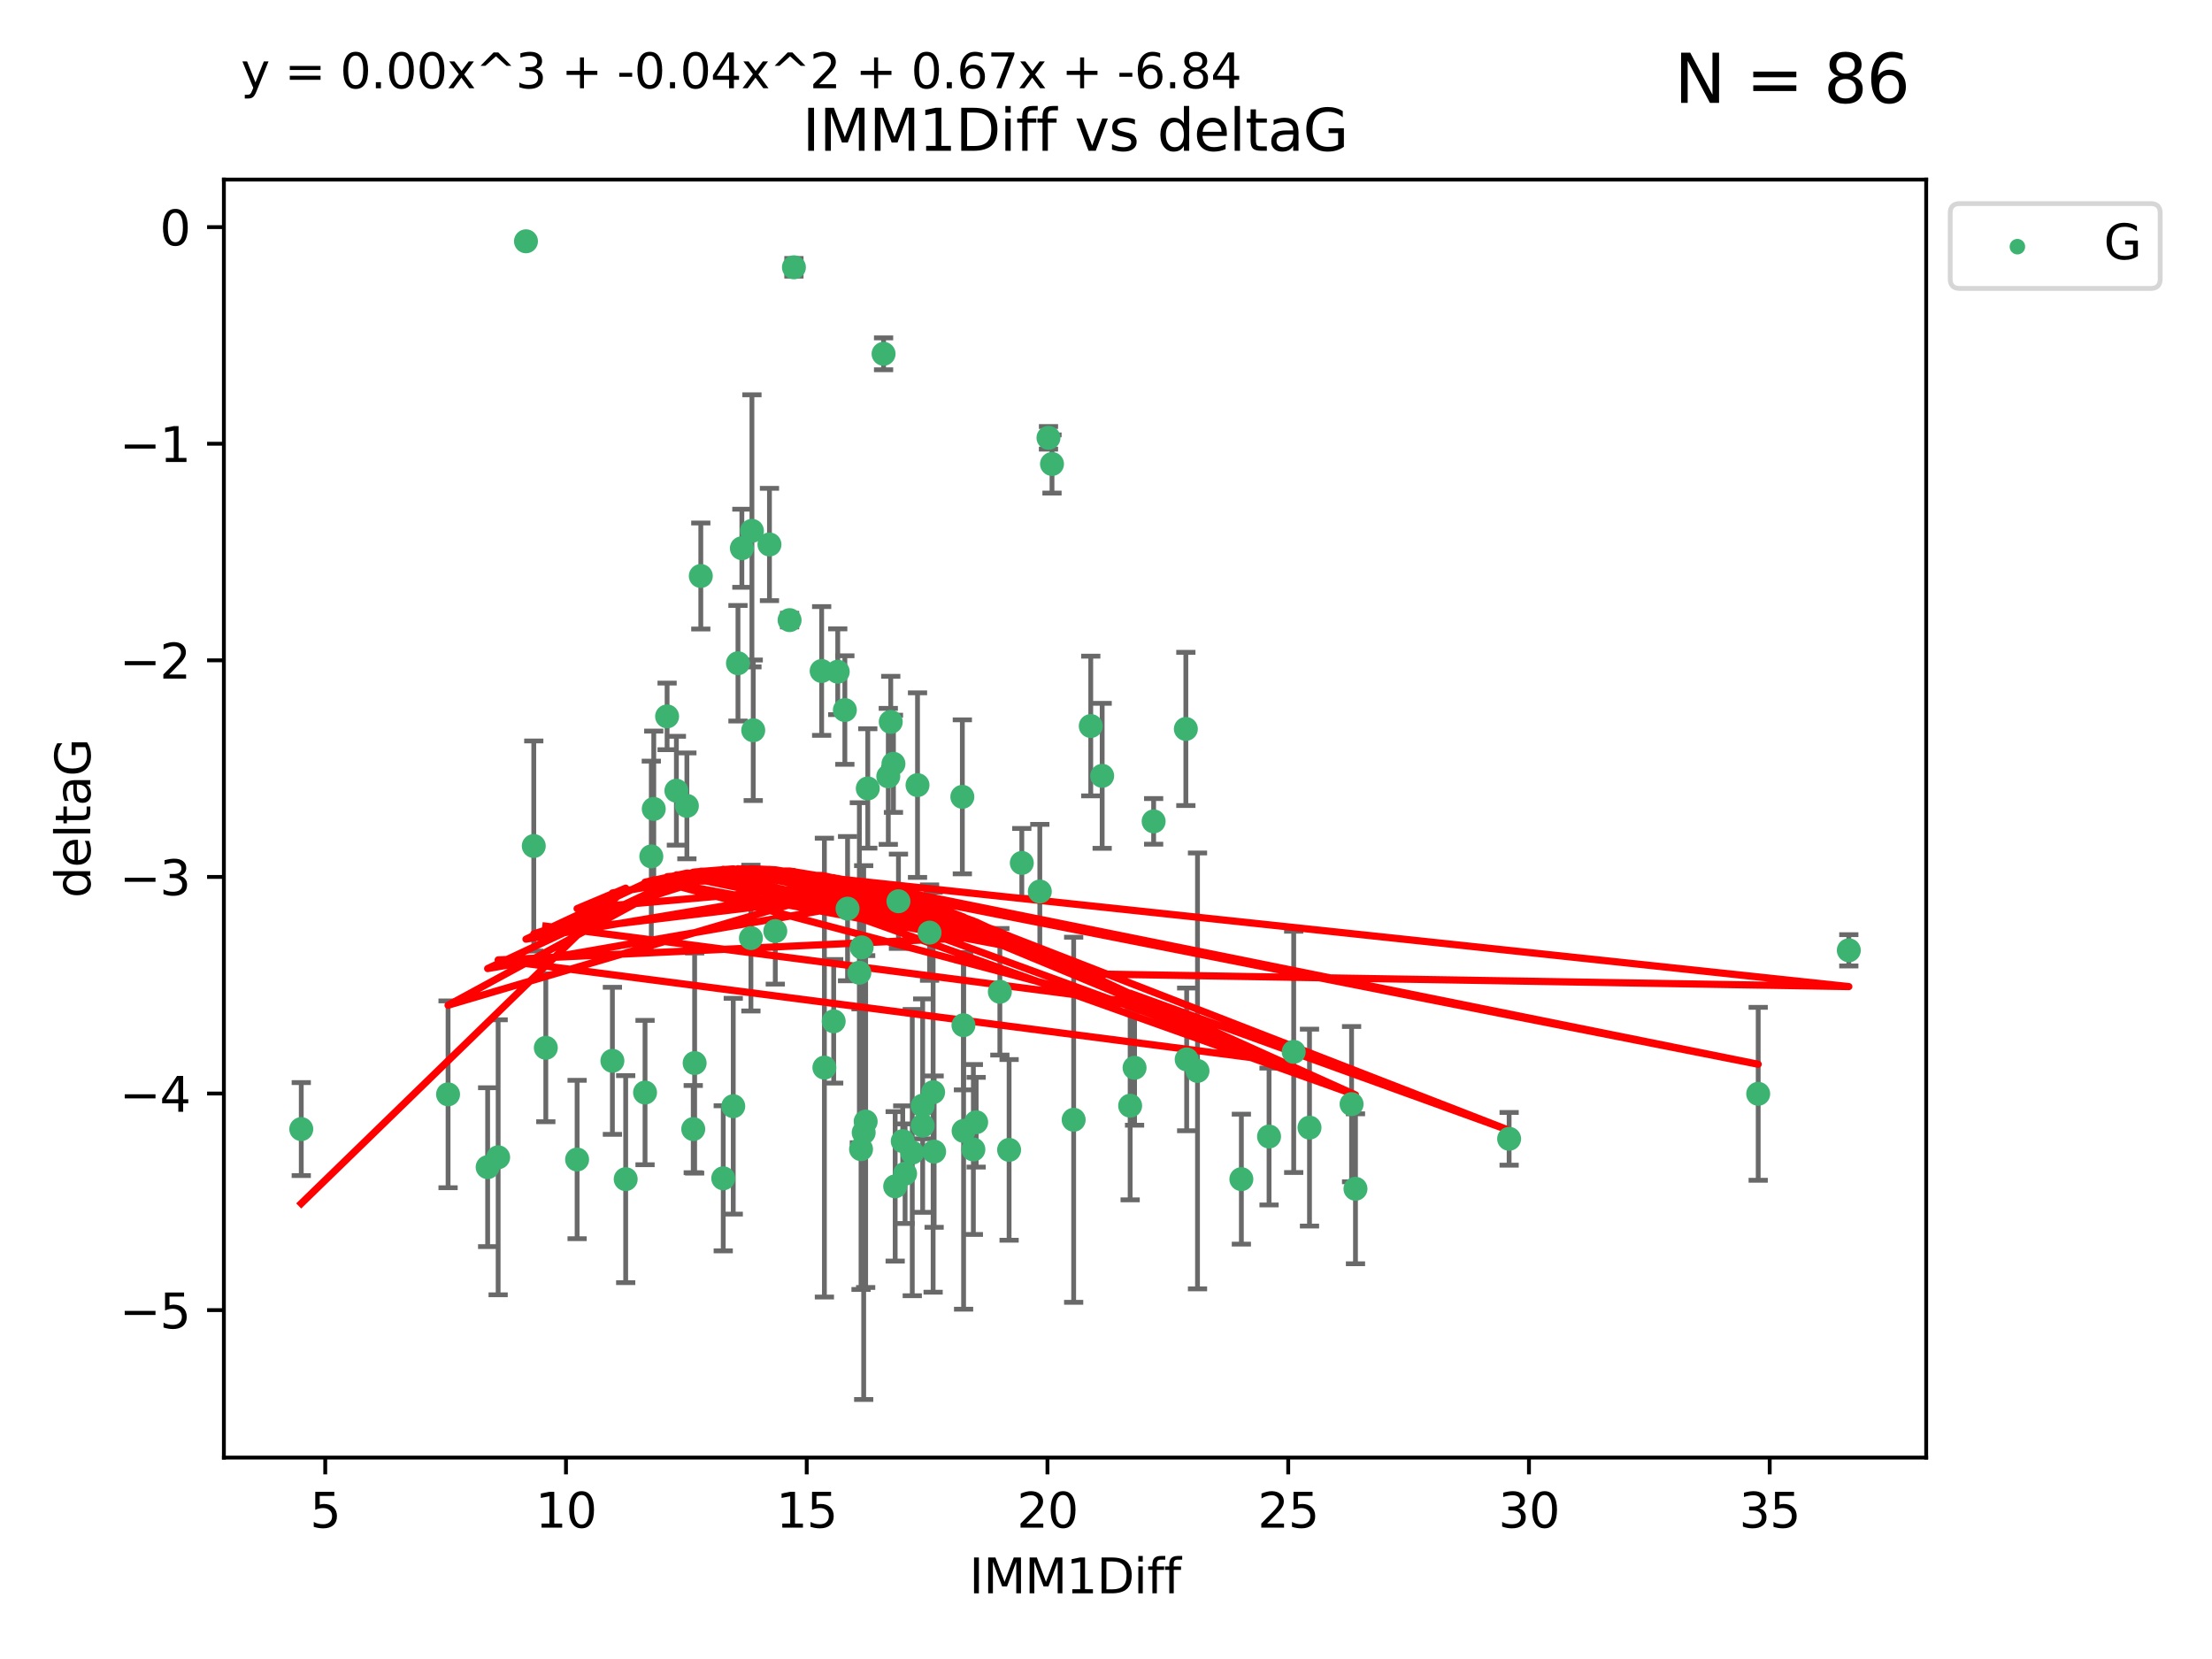 <?xml version="1.0" encoding="utf-8" standalone="no"?>
<!DOCTYPE svg PUBLIC "-//W3C//DTD SVG 1.1//EN"
  "http://www.w3.org/Graphics/SVG/1.1/DTD/svg11.dtd">
<svg xmlns:xlink="http://www.w3.org/1999/xlink" width="460.8pt" height="345.6pt" viewBox="0 0 460.8 345.6" xmlns="http://www.w3.org/2000/svg" version="1.1">
 <defs>
  <style type="text/css">*{stroke-linejoin: round; stroke-linecap: butt}</style>
 </defs>
 <g id="figure_1">
  <g id="patch_1">
   <path d="M 0 345.6 
L 460.8 345.6 
L 460.8 0 
L 0 0 
z
" style="fill: #ffffff"/>
  </g>
  <g id="axes_1">
   <g id="patch_2">
    <path d="M 46.64 303.64 
L 401.26 303.64 
L 401.26 37.411 
L 46.64 37.411 
z
" style="fill: #ffffff"/>
   </g>
   <g id="PathCollection_1">
    <defs>
     <path id="m130850804e" d="M 0 1.118 
C 0.297 1.118 0.581 1 0.791 0.791 
C 1 0.581 1.118 0.297 1.118 0 
C 1.118 -0.297 1 -0.581 0.791 -0.791 
C 0.581 -1 0.297 -1.118 0 -1.118 
C -0.297 -1.118 -0.581 -1 -0.791 -0.791 
C -1 -0.581 -1.118 -0.297 -1.118 0 
C -1.118 0.297 -1 0.581 -0.791 0.791 
C -0.581 1 -0.297 1.118 0 1.118 
z
" style="stroke: #3cb371"/>
    </defs>
    <g clip-path="url(#p4662e8632d)">
     <use xlink:href="#m130850804e" x="62.759" y="235.21" style="fill: #3cb371; stroke: #3cb371"/>
     <use xlink:href="#m130850804e" x="130.343" y="245.636" style="fill: #3cb371; stroke: #3cb371"/>
     <use xlink:href="#m130850804e" x="120.222" y="241.546" style="fill: #3cb371; stroke: #3cb371"/>
     <use xlink:href="#m130850804e" x="179.371" y="239.396" style="fill: #3cb371; stroke: #3cb371"/>
     <use xlink:href="#m130850804e" x="93.341" y="227.969" style="fill: #3cb371; stroke: #3cb371"/>
     <use xlink:href="#m130850804e" x="144.415" y="235.209" style="fill: #3cb371; stroke: #3cb371"/>
     <use xlink:href="#m130850804e" x="101.586" y="243.14" style="fill: #3cb371; stroke: #3cb371"/>
     <use xlink:href="#m130850804e" x="188.548" y="244.499" style="fill: #3cb371; stroke: #3cb371"/>
     <use xlink:href="#m130850804e" x="281.559" y="230.01" style="fill: #3cb371; stroke: #3cb371"/>
     <use xlink:href="#m130850804e" x="150.664" y="245.465" style="fill: #3cb371; stroke: #3cb371"/>
     <use xlink:href="#m130850804e" x="202.771" y="239.458" style="fill: #3cb371; stroke: #3cb371"/>
     <use xlink:href="#m130850804e" x="186.482" y="247.139" style="fill: #3cb371; stroke: #3cb371"/>
     <use xlink:href="#m130850804e" x="269.502" y="219.121" style="fill: #3cb371; stroke: #3cb371"/>
     <use xlink:href="#m130850804e" x="236.352" y="222.438" style="fill: #3cb371; stroke: #3cb371"/>
     <use xlink:href="#m130850804e" x="179.922" y="235.937" style="fill: #3cb371; stroke: #3cb371"/>
     <use xlink:href="#m130850804e" x="203.353" y="233.778" style="fill: #3cb371; stroke: #3cb371"/>
     <use xlink:href="#m130850804e" x="272.792" y="234.902" style="fill: #3cb371; stroke: #3cb371"/>
     <use xlink:href="#m130850804e" x="264.367" y="236.757" style="fill: #3cb371; stroke: #3cb371"/>
     <use xlink:href="#m130850804e" x="103.773" y="241.086" style="fill: #3cb371; stroke: #3cb371"/>
     <use xlink:href="#m130850804e" x="210.214" y="239.542" style="fill: #3cb371; stroke: #3cb371"/>
     <use xlink:href="#m130850804e" x="192.209" y="230.321" style="fill: #3cb371; stroke: #3cb371"/>
     <use xlink:href="#m130850804e" x="173.673" y="212.755" style="fill: #3cb371; stroke: #3cb371"/>
     <use xlink:href="#m130850804e" x="200.735" y="235.588" style="fill: #3cb371; stroke: #3cb371"/>
     <use xlink:href="#m130850804e" x="194.386" y="227.525" style="fill: #3cb371; stroke: #3cb371"/>
     <use xlink:href="#m130850804e" x="188.057" y="237.715" style="fill: #3cb371; stroke: #3cb371"/>
     <use xlink:href="#m130850804e" x="194.597" y="239.905" style="fill: #3cb371; stroke: #3cb371"/>
     <use xlink:href="#m130850804e" x="138.969" y="149.237" style="fill: #3cb371; stroke: #3cb371"/>
     <use xlink:href="#m130850804e" x="156.642" y="110.585" style="fill: #3cb371; stroke: #3cb371"/>
     <use xlink:href="#m130850804e" x="190.043" y="240.11" style="fill: #3cb371; stroke: #3cb371"/>
     <use xlink:href="#m130850804e" x="314.378" y="237.234" style="fill: #3cb371; stroke: #3cb371"/>
     <use xlink:href="#m130850804e" x="235.43" y="230.339" style="fill: #3cb371; stroke: #3cb371"/>
     <use xlink:href="#m130850804e" x="282.371" y="247.646" style="fill: #3cb371; stroke: #3cb371"/>
     <use xlink:href="#m130850804e" x="258.599" y="245.638" style="fill: #3cb371; stroke: #3cb371"/>
     <use xlink:href="#m130850804e" x="156.913" y="152.128" style="fill: #3cb371; stroke: #3cb371"/>
     <use xlink:href="#m130850804e" x="127.574" y="220.986" style="fill: #3cb371; stroke: #3cb371"/>
     <use xlink:href="#m130850804e" x="156.431" y="195.418" style="fill: #3cb371; stroke: #3cb371"/>
     <use xlink:href="#m130850804e" x="161.507" y="193.962" style="fill: #3cb371; stroke: #3cb371"/>
     <use xlink:href="#m130850804e" x="180.334" y="233.64" style="fill: #3cb371; stroke: #3cb371"/>
     <use xlink:href="#m130850804e" x="184.065" y="73.708" style="fill: #3cb371; stroke: #3cb371"/>
     <use xlink:href="#m130850804e" x="193.644" y="194.282" style="fill: #3cb371; stroke: #3cb371"/>
     <use xlink:href="#m130850804e" x="192.209" y="234.491" style="fill: #3cb371; stroke: #3cb371"/>
     <use xlink:href="#m130850804e" x="223.664" y="233.267" style="fill: #3cb371; stroke: #3cb371"/>
     <use xlink:href="#m130850804e" x="160.293" y="113.426" style="fill: #3cb371; stroke: #3cb371"/>
     <use xlink:href="#m130850804e" x="366.264" y="227.86" style="fill: #3cb371; stroke: #3cb371"/>
     <use xlink:href="#m130850804e" x="174.516" y="139.931" style="fill: #3cb371; stroke: #3cb371"/>
     <use xlink:href="#m130850804e" x="134.375" y="227.599" style="fill: #3cb371; stroke: #3cb371"/>
     <use xlink:href="#m130850804e" x="143.091" y="167.877" style="fill: #3cb371; stroke: #3cb371"/>
     <use xlink:href="#m130850804e" x="179.02" y="202.635" style="fill: #3cb371; stroke: #3cb371"/>
     <use xlink:href="#m130850804e" x="109.57" y="50.266" style="fill: #3cb371; stroke: #3cb371"/>
     <use xlink:href="#m130850804e" x="135.679" y="178.402" style="fill: #3cb371; stroke: #3cb371"/>
     <use xlink:href="#m130850804e" x="176" y="147.918" style="fill: #3cb371; stroke: #3cb371"/>
     <use xlink:href="#m130850804e" x="249.462" y="223.093" style="fill: #3cb371; stroke: #3cb371"/>
     <use xlink:href="#m130850804e" x="200.474" y="165.996" style="fill: #3cb371; stroke: #3cb371"/>
     <use xlink:href="#m130850804e" x="185.559" y="150.385" style="fill: #3cb371; stroke: #3cb371"/>
     <use xlink:href="#m130850804e" x="227.225" y="151.245" style="fill: #3cb371; stroke: #3cb371"/>
     <use xlink:href="#m130850804e" x="385.141" y="197.967" style="fill: #3cb371; stroke: #3cb371"/>
     <use xlink:href="#m130850804e" x="154.546" y="114.208" style="fill: #3cb371; stroke: #3cb371"/>
     <use xlink:href="#m130850804e" x="180.775" y="164.247" style="fill: #3cb371; stroke: #3cb371"/>
     <use xlink:href="#m130850804e" x="171.738" y="222.403" style="fill: #3cb371; stroke: #3cb371"/>
     <use xlink:href="#m130850804e" x="212.862" y="179.766" style="fill: #3cb371; stroke: #3cb371"/>
     <use xlink:href="#m130850804e" x="145.99" y="119.992" style="fill: #3cb371; stroke: #3cb371"/>
     <use xlink:href="#m130850804e" x="164.486" y="129.182" style="fill: #3cb371; stroke: #3cb371"/>
     <use xlink:href="#m130850804e" x="176.562" y="189.289" style="fill: #3cb371; stroke: #3cb371"/>
     <use xlink:href="#m130850804e" x="247.205" y="220.694" style="fill: #3cb371; stroke: #3cb371"/>
     <use xlink:href="#m130850804e" x="179.501" y="197.354" style="fill: #3cb371; stroke: #3cb371"/>
     <use xlink:href="#m130850804e" x="229.602" y="161.621" style="fill: #3cb371; stroke: #3cb371"/>
     <use xlink:href="#m130850804e" x="208.288" y="206.604" style="fill: #3cb371; stroke: #3cb371"/>
     <use xlink:href="#m130850804e" x="185.048" y="161.729" style="fill: #3cb371; stroke: #3cb371"/>
     <use xlink:href="#m130850804e" x="111.195" y="176.241" style="fill: #3cb371; stroke: #3cb371"/>
     <use xlink:href="#m130850804e" x="153.733" y="138.164" style="fill: #3cb371; stroke: #3cb371"/>
     <use xlink:href="#m130850804e" x="187.164" y="187.747" style="fill: #3cb371; stroke: #3cb371"/>
     <use xlink:href="#m130850804e" x="171.166" y="139.779" style="fill: #3cb371; stroke: #3cb371"/>
     <use xlink:href="#m130850804e" x="140.905" y="164.723" style="fill: #3cb371; stroke: #3cb371"/>
     <use xlink:href="#m130850804e" x="216.613" y="185.719" style="fill: #3cb371; stroke: #3cb371"/>
     <use xlink:href="#m130850804e" x="144.706" y="221.454" style="fill: #3cb371; stroke: #3cb371"/>
     <use xlink:href="#m130850804e" x="152.75" y="230.443" style="fill: #3cb371; stroke: #3cb371"/>
     <use xlink:href="#m130850804e" x="191.136" y="163.553" style="fill: #3cb371; stroke: #3cb371"/>
     <use xlink:href="#m130850804e" x="200.705" y="213.569" style="fill: #3cb371; stroke: #3cb371"/>
     <use xlink:href="#m130850804e" x="186.121" y="159.113" style="fill: #3cb371; stroke: #3cb371"/>
     <use xlink:href="#m130850804e" x="219.151" y="96.654" style="fill: #3cb371; stroke: #3cb371"/>
     <use xlink:href="#m130850804e" x="165.388" y="55.682" style="fill: #3cb371; stroke: #3cb371"/>
     <use xlink:href="#m130850804e" x="218.418" y="91.203" style="fill: #3cb371; stroke: #3cb371"/>
     <use xlink:href="#m130850804e" x="136.19" y="168.513" style="fill: #3cb371; stroke: #3cb371"/>
     <use xlink:href="#m130850804e" x="247.035" y="151.853" style="fill: #3cb371; stroke: #3cb371"/>
     <use xlink:href="#m130850804e" x="240.324" y="171.107" style="fill: #3cb371; stroke: #3cb371"/>
     <use xlink:href="#m130850804e" x="113.703" y="218.278" style="fill: #3cb371; stroke: #3cb371"/>
    </g>
   </g>
   <g id="matplotlib.axis_1">
    <g id="xtick_1">
     <g id="line2d_1">
      <defs>
       <path id="m2dcfbe88fa" d="M 0 0 
L 0 3.5 
" style="stroke: #000000; stroke-width: 0.8"/>
      </defs>
      <g>
       <use xlink:href="#m2dcfbe88fa" x="67.754" y="303.64" style="stroke: #000000; stroke-width: 0.8"/>
      </g>
     </g>
     <g id="text_1">
      <!-- 5 -->
      <g transform="translate(64.573 318.238)scale(0.1 -0.1)">
       <defs>
        <path id="DejaVuSans-35" d="M 691 4666 
L 3169 4666 
L 3169 4134 
L 1269 4134 
L 1269 2991 
Q 1406 3038 1543 3061 
Q 1681 3084 1819 3084 
Q 2600 3084 3056 2656 
Q 3513 2228 3513 1497 
Q 3513 744 3044 326 
Q 2575 -91 1722 -91 
Q 1428 -91 1123 -41 
Q 819 9 494 109 
L 494 744 
Q 775 591 1075 516 
Q 1375 441 1709 441 
Q 2250 441 2565 725 
Q 2881 1009 2881 1497 
Q 2881 1984 2565 2268 
Q 2250 2553 1709 2553 
Q 1456 2553 1204 2497 
Q 953 2441 691 2322 
L 691 4666 
z
" transform="scale(0.016)"/>
       </defs>
       <use xlink:href="#DejaVuSans-35"/>
      </g>
     </g>
    </g>
    <g id="xtick_2">
     <g id="line2d_2">
      <g>
       <use xlink:href="#m2dcfbe88fa" x="117.905" y="303.64" style="stroke: #000000; stroke-width: 0.8"/>
      </g>
     </g>
     <g id="text_2">
      <!-- 10 -->
      <g transform="translate(111.543 318.238)scale(0.1 -0.1)">
       <defs>
        <path id="DejaVuSans-31" d="M 794 531 
L 1825 531 
L 1825 4091 
L 703 3866 
L 703 4441 
L 1819 4666 
L 2450 4666 
L 2450 531 
L 3481 531 
L 3481 0 
L 794 0 
L 794 531 
z
" transform="scale(0.016)"/>
        <path id="DejaVuSans-30" d="M 2034 4250 
Q 1547 4250 1301 3770 
Q 1056 3291 1056 2328 
Q 1056 1369 1301 889 
Q 1547 409 2034 409 
Q 2525 409 2770 889 
Q 3016 1369 3016 2328 
Q 3016 3291 2770 3770 
Q 2525 4250 2034 4250 
z
M 2034 4750 
Q 2819 4750 3233 4129 
Q 3647 3509 3647 2328 
Q 3647 1150 3233 529 
Q 2819 -91 2034 -91 
Q 1250 -91 836 529 
Q 422 1150 422 2328 
Q 422 3509 836 4129 
Q 1250 4750 2034 4750 
z
" transform="scale(0.016)"/>
       </defs>
       <use xlink:href="#DejaVuSans-31"/>
       <use xlink:href="#DejaVuSans-30" x="63.623"/>
      </g>
     </g>
    </g>
    <g id="xtick_3">
     <g id="line2d_3">
      <g>
       <use xlink:href="#m2dcfbe88fa" x="168.057" y="303.64" style="stroke: #000000; stroke-width: 0.8"/>
      </g>
     </g>
     <g id="text_3">
      <!-- 15 -->
      <g transform="translate(161.694 318.238)scale(0.1 -0.1)">
       <use xlink:href="#DejaVuSans-31"/>
       <use xlink:href="#DejaVuSans-35" x="63.623"/>
      </g>
     </g>
    </g>
    <g id="xtick_4">
     <g id="line2d_4">
      <g>
       <use xlink:href="#m2dcfbe88fa" x="218.208" y="303.64" style="stroke: #000000; stroke-width: 0.8"/>
      </g>
     </g>
     <g id="text_4">
      <!-- 20 -->
      <g transform="translate(211.845 318.238)scale(0.1 -0.1)">
       <defs>
        <path id="DejaVuSans-32" d="M 1228 531 
L 3431 531 
L 3431 0 
L 469 0 
L 469 531 
Q 828 903 1448 1529 
Q 2069 2156 2228 2338 
Q 2531 2678 2651 2914 
Q 2772 3150 2772 3378 
Q 2772 3750 2511 3984 
Q 2250 4219 1831 4219 
Q 1534 4219 1204 4116 
Q 875 4013 500 3803 
L 500 4441 
Q 881 4594 1212 4672 
Q 1544 4750 1819 4750 
Q 2544 4750 2975 4387 
Q 3406 4025 3406 3419 
Q 3406 3131 3298 2873 
Q 3191 2616 2906 2266 
Q 2828 2175 2409 1742 
Q 1991 1309 1228 531 
z
" transform="scale(0.016)"/>
       </defs>
       <use xlink:href="#DejaVuSans-32"/>
       <use xlink:href="#DejaVuSans-30" x="63.623"/>
      </g>
     </g>
    </g>
    <g id="xtick_5">
     <g id="line2d_5">
      <g>
       <use xlink:href="#m2dcfbe88fa" x="268.359" y="303.64" style="stroke: #000000; stroke-width: 0.8"/>
      </g>
     </g>
     <g id="text_5">
      <!-- 25 -->
      <g transform="translate(261.996 318.238)scale(0.1 -0.1)">
       <use xlink:href="#DejaVuSans-32"/>
       <use xlink:href="#DejaVuSans-35" x="63.623"/>
      </g>
     </g>
    </g>
    <g id="xtick_6">
     <g id="line2d_6">
      <g>
       <use xlink:href="#m2dcfbe88fa" x="318.51" y="303.64" style="stroke: #000000; stroke-width: 0.8"/>
      </g>
     </g>
     <g id="text_6">
      <!-- 30 -->
      <g transform="translate(312.148 318.238)scale(0.1 -0.1)">
       <defs>
        <path id="DejaVuSans-33" d="M 2597 2516 
Q 3050 2419 3304 2112 
Q 3559 1806 3559 1356 
Q 3559 666 3084 287 
Q 2609 -91 1734 -91 
Q 1441 -91 1130 -33 
Q 819 25 488 141 
L 488 750 
Q 750 597 1062 519 
Q 1375 441 1716 441 
Q 2309 441 2620 675 
Q 2931 909 2931 1356 
Q 2931 1769 2642 2001 
Q 2353 2234 1838 2234 
L 1294 2234 
L 1294 2753 
L 1863 2753 
Q 2328 2753 2575 2939 
Q 2822 3125 2822 3475 
Q 2822 3834 2567 4026 
Q 2313 4219 1838 4219 
Q 1578 4219 1281 4162 
Q 984 4106 628 3988 
L 628 4550 
Q 988 4650 1302 4700 
Q 1616 4750 1894 4750 
Q 2613 4750 3031 4423 
Q 3450 4097 3450 3541 
Q 3450 3153 3228 2886 
Q 3006 2619 2597 2516 
z
" transform="scale(0.016)"/>
       </defs>
       <use xlink:href="#DejaVuSans-33"/>
       <use xlink:href="#DejaVuSans-30" x="63.623"/>
      </g>
     </g>
    </g>
    <g id="xtick_7">
     <g id="line2d_7">
      <g>
       <use xlink:href="#m2dcfbe88fa" x="368.661" y="303.64" style="stroke: #000000; stroke-width: 0.8"/>
      </g>
     </g>
     <g id="text_7">
      <!-- 35 -->
      <g transform="translate(362.299 318.238)scale(0.1 -0.1)">
       <use xlink:href="#DejaVuSans-33"/>
       <use xlink:href="#DejaVuSans-35" x="63.623"/>
      </g>
     </g>
    </g>
    <g id="text_8">
     <!-- IMM1Diff -->
     <g transform="translate(201.906 331.917)scale(0.1 -0.1)">
      <defs>
       <path id="DejaVuSans-49" d="M 628 4666 
L 1259 4666 
L 1259 0 
L 628 0 
L 628 4666 
z
" transform="scale(0.016)"/>
       <path id="DejaVuSans-4d" d="M 628 4666 
L 1569 4666 
L 2759 1491 
L 3956 4666 
L 4897 4666 
L 4897 0 
L 4281 0 
L 4281 4097 
L 3078 897 
L 2444 897 
L 1241 4097 
L 1241 0 
L 628 0 
L 628 4666 
z
" transform="scale(0.016)"/>
       <path id="DejaVuSans-44" d="M 1259 4147 
L 1259 519 
L 2022 519 
Q 2988 519 3436 956 
Q 3884 1394 3884 2338 
Q 3884 3275 3436 3711 
Q 2988 4147 2022 4147 
L 1259 4147 
z
M 628 4666 
L 1925 4666 
Q 3281 4666 3915 4102 
Q 4550 3538 4550 2338 
Q 4550 1131 3912 565 
Q 3275 0 1925 0 
L 628 0 
L 628 4666 
z
" transform="scale(0.016)"/>
       <path id="DejaVuSans-69" d="M 603 3500 
L 1178 3500 
L 1178 0 
L 603 0 
L 603 3500 
z
M 603 4863 
L 1178 4863 
L 1178 4134 
L 603 4134 
L 603 4863 
z
" transform="scale(0.016)"/>
       <path id="DejaVuSans-66" d="M 2375 4863 
L 2375 4384 
L 1825 4384 
Q 1516 4384 1395 4259 
Q 1275 4134 1275 3809 
L 1275 3500 
L 2222 3500 
L 2222 3053 
L 1275 3053 
L 1275 0 
L 697 0 
L 697 3053 
L 147 3053 
L 147 3500 
L 697 3500 
L 697 3744 
Q 697 4328 969 4595 
Q 1241 4863 1831 4863 
L 2375 4863 
z
" transform="scale(0.016)"/>
      </defs>
      <use xlink:href="#DejaVuSans-49"/>
      <use xlink:href="#DejaVuSans-4d" x="29.492"/>
      <use xlink:href="#DejaVuSans-4d" x="115.771"/>
      <use xlink:href="#DejaVuSans-31" x="202.051"/>
      <use xlink:href="#DejaVuSans-44" x="265.674"/>
      <use xlink:href="#DejaVuSans-69" x="342.676"/>
      <use xlink:href="#DejaVuSans-66" x="370.459"/>
      <use xlink:href="#DejaVuSans-66" x="405.664"/>
     </g>
    </g>
   </g>
   <g id="matplotlib.axis_2">
    <g id="ytick_1">
     <g id="line2d_8">
      <defs>
       <path id="mdf00b91b94" d="M 0 0 
L -3.5 0 
" style="stroke: #000000; stroke-width: 0.8"/>
      </defs>
      <g>
       <use xlink:href="#mdf00b91b94" x="46.64" y="272.918" style="stroke: #000000; stroke-width: 0.8"/>
      </g>
     </g>
     <g id="text_9">
      <!-- −5 -->
      <g transform="translate(24.898 276.717)scale(0.1 -0.1)">
       <defs>
        <path id="DejaVuSans-2212" d="M 678 2272 
L 4684 2272 
L 4684 1741 
L 678 1741 
L 678 2272 
z
" transform="scale(0.016)"/>
       </defs>
       <use xlink:href="#DejaVuSans-2212"/>
       <use xlink:href="#DejaVuSans-35" x="83.789"/>
      </g>
     </g>
    </g>
    <g id="ytick_2">
     <g id="line2d_9">
      <g>
       <use xlink:href="#mdf00b91b94" x="46.64" y="227.798" style="stroke: #000000; stroke-width: 0.8"/>
      </g>
     </g>
     <g id="text_10">
      <!-- −4 -->
      <g transform="translate(24.898 231.598)scale(0.1 -0.1)">
       <defs>
        <path id="DejaVuSans-34" d="M 2419 4116 
L 825 1625 
L 2419 1625 
L 2419 4116 
z
M 2253 4666 
L 3047 4666 
L 3047 1625 
L 3713 1625 
L 3713 1100 
L 3047 1100 
L 3047 0 
L 2419 0 
L 2419 1100 
L 313 1100 
L 313 1709 
L 2253 4666 
z
" transform="scale(0.016)"/>
       </defs>
       <use xlink:href="#DejaVuSans-2212"/>
       <use xlink:href="#DejaVuSans-34" x="83.789"/>
      </g>
     </g>
    </g>
    <g id="ytick_3">
     <g id="line2d_10">
      <g>
       <use xlink:href="#mdf00b91b94" x="46.64" y="182.678" style="stroke: #000000; stroke-width: 0.8"/>
      </g>
     </g>
     <g id="text_11">
      <!-- −3 -->
      <g transform="translate(24.898 186.478)scale(0.1 -0.1)">
       <use xlink:href="#DejaVuSans-2212"/>
       <use xlink:href="#DejaVuSans-33" x="83.789"/>
      </g>
     </g>
    </g>
    <g id="ytick_4">
     <g id="line2d_11">
      <g>
       <use xlink:href="#mdf00b91b94" x="46.64" y="137.559" style="stroke: #000000; stroke-width: 0.8"/>
      </g>
     </g>
     <g id="text_12">
      <!-- −2 -->
      <g transform="translate(24.898 141.358)scale(0.1 -0.1)">
       <use xlink:href="#DejaVuSans-2212"/>
       <use xlink:href="#DejaVuSans-32" x="83.789"/>
      </g>
     </g>
    </g>
    <g id="ytick_5">
     <g id="line2d_12">
      <g>
       <use xlink:href="#mdf00b91b94" x="46.64" y="92.439" style="stroke: #000000; stroke-width: 0.8"/>
      </g>
     </g>
     <g id="text_13">
      <!-- −1 -->
      <g transform="translate(24.898 96.238)scale(0.1 -0.1)">
       <use xlink:href="#DejaVuSans-2212"/>
       <use xlink:href="#DejaVuSans-31" x="83.789"/>
      </g>
     </g>
    </g>
    <g id="ytick_6">
     <g id="line2d_13">
      <g>
       <use xlink:href="#mdf00b91b94" x="46.64" y="47.319" style="stroke: #000000; stroke-width: 0.8"/>
      </g>
     </g>
     <g id="text_14">
      <!-- 0 -->
      <g transform="translate(33.278 51.118)scale(0.1 -0.1)">
       <use xlink:href="#DejaVuSans-30"/>
      </g>
     </g>
    </g>
    <g id="text_15">
     <!-- deltaG -->
     <g transform="translate(18.818 187.064)rotate(-90)scale(0.1 -0.1)">
      <defs>
       <path id="DejaVuSans-64" d="M 2906 2969 
L 2906 4863 
L 3481 4863 
L 3481 0 
L 2906 0 
L 2906 525 
Q 2725 213 2448 61 
Q 2172 -91 1784 -91 
Q 1150 -91 751 415 
Q 353 922 353 1747 
Q 353 2572 751 3078 
Q 1150 3584 1784 3584 
Q 2172 3584 2448 3432 
Q 2725 3281 2906 2969 
z
M 947 1747 
Q 947 1113 1208 752 
Q 1469 391 1925 391 
Q 2381 391 2643 752 
Q 2906 1113 2906 1747 
Q 2906 2381 2643 2742 
Q 2381 3103 1925 3103 
Q 1469 3103 1208 2742 
Q 947 2381 947 1747 
z
" transform="scale(0.016)"/>
       <path id="DejaVuSans-65" d="M 3597 1894 
L 3597 1613 
L 953 1613 
Q 991 1019 1311 708 
Q 1631 397 2203 397 
Q 2534 397 2845 478 
Q 3156 559 3463 722 
L 3463 178 
Q 3153 47 2828 -22 
Q 2503 -91 2169 -91 
Q 1331 -91 842 396 
Q 353 884 353 1716 
Q 353 2575 817 3079 
Q 1281 3584 2069 3584 
Q 2775 3584 3186 3129 
Q 3597 2675 3597 1894 
z
M 3022 2063 
Q 3016 2534 2758 2815 
Q 2500 3097 2075 3097 
Q 1594 3097 1305 2825 
Q 1016 2553 972 2059 
L 3022 2063 
z
" transform="scale(0.016)"/>
       <path id="DejaVuSans-6c" d="M 603 4863 
L 1178 4863 
L 1178 0 
L 603 0 
L 603 4863 
z
" transform="scale(0.016)"/>
       <path id="DejaVuSans-74" d="M 1172 4494 
L 1172 3500 
L 2356 3500 
L 2356 3053 
L 1172 3053 
L 1172 1153 
Q 1172 725 1289 603 
Q 1406 481 1766 481 
L 2356 481 
L 2356 0 
L 1766 0 
Q 1100 0 847 248 
Q 594 497 594 1153 
L 594 3053 
L 172 3053 
L 172 3500 
L 594 3500 
L 594 4494 
L 1172 4494 
z
" transform="scale(0.016)"/>
       <path id="DejaVuSans-61" d="M 2194 1759 
Q 1497 1759 1228 1600 
Q 959 1441 959 1056 
Q 959 750 1161 570 
Q 1363 391 1709 391 
Q 2188 391 2477 730 
Q 2766 1069 2766 1631 
L 2766 1759 
L 2194 1759 
z
M 3341 1997 
L 3341 0 
L 2766 0 
L 2766 531 
Q 2569 213 2275 61 
Q 1981 -91 1556 -91 
Q 1019 -91 701 211 
Q 384 513 384 1019 
Q 384 1609 779 1909 
Q 1175 2209 1959 2209 
L 2766 2209 
L 2766 2266 
Q 2766 2663 2505 2880 
Q 2244 3097 1772 3097 
Q 1472 3097 1187 3025 
Q 903 2953 641 2809 
L 641 3341 
Q 956 3463 1253 3523 
Q 1550 3584 1831 3584 
Q 2591 3584 2966 3190 
Q 3341 2797 3341 1997 
z
" transform="scale(0.016)"/>
       <path id="DejaVuSans-47" d="M 3809 666 
L 3809 1919 
L 2778 1919 
L 2778 2438 
L 4434 2438 
L 4434 434 
Q 4069 175 3628 42 
Q 3188 -91 2688 -91 
Q 1594 -91 976 548 
Q 359 1188 359 2328 
Q 359 3472 976 4111 
Q 1594 4750 2688 4750 
Q 3144 4750 3555 4637 
Q 3966 4525 4313 4306 
L 4313 3634 
Q 3963 3931 3569 4081 
Q 3175 4231 2741 4231 
Q 1884 4231 1454 3753 
Q 1025 3275 1025 2328 
Q 1025 1384 1454 906 
Q 1884 428 2741 428 
Q 3075 428 3337 486 
Q 3600 544 3809 666 
z
" transform="scale(0.016)"/>
      </defs>
      <use xlink:href="#DejaVuSans-64"/>
      <use xlink:href="#DejaVuSans-65" x="63.477"/>
      <use xlink:href="#DejaVuSans-6c" x="125"/>
      <use xlink:href="#DejaVuSans-74" x="152.783"/>
      <use xlink:href="#DejaVuSans-61" x="191.992"/>
      <use xlink:href="#DejaVuSans-47" x="253.271"/>
     </g>
    </g>
   </g>
   <g id="LineCollection_1">
    <path d="M 62.759 244.896 
L 62.759 225.523 
" clip-path="url(#p4662e8632d)" style="fill: none; stroke: #696969"/>
    <path d="M 130.343 267.198 
L 130.343 224.073 
" clip-path="url(#p4662e8632d)" style="fill: none; stroke: #696969"/>
    <path d="M 120.222 258.042 
L 120.222 225.051 
" clip-path="url(#p4662e8632d)" style="fill: none; stroke: #696969"/>
    <path d="M 179.371 268.614 
L 179.371 210.178 
" clip-path="url(#p4662e8632d)" style="fill: none; stroke: #696969"/>
    <path d="M 93.341 247.429 
L 93.341 208.509 
" clip-path="url(#p4662e8632d)" style="fill: none; stroke: #696969"/>
    <path d="M 144.415 244.293 
L 144.415 226.126 
" clip-path="url(#p4662e8632d)" style="fill: none; stroke: #696969"/>
    <path d="M 101.586 259.685 
L 101.586 226.595 
" clip-path="url(#p4662e8632d)" style="fill: none; stroke: #696969"/>
    <path d="M 188.548 254.873 
L 188.548 234.125 
" clip-path="url(#p4662e8632d)" style="fill: none; stroke: #696969"/>
    <path d="M 281.559 246.181 
L 281.559 213.838 
" clip-path="url(#p4662e8632d)" style="fill: none; stroke: #696969"/>
    <path d="M 150.664 260.581 
L 150.664 230.349 
" clip-path="url(#p4662e8632d)" style="fill: none; stroke: #696969"/>
    <path d="M 202.771 257.155 
L 202.771 221.76 
" clip-path="url(#p4662e8632d)" style="fill: none; stroke: #696969"/>
    <path d="M 186.482 262.704 
L 186.482 231.574 
" clip-path="url(#p4662e8632d)" style="fill: none; stroke: #696969"/>
    <path d="M 269.502 244.252 
L 269.502 193.99 
" clip-path="url(#p4662e8632d)" style="fill: none; stroke: #696969"/>
    <path d="M 236.352 234.399 
L 236.352 210.477 
" clip-path="url(#p4662e8632d)" style="fill: none; stroke: #696969"/>
    <path d="M 179.922 291.539 
L 179.922 180.336 
" clip-path="url(#p4662e8632d)" style="fill: none; stroke: #696969"/>
    <path d="M 203.353 243.123 
L 203.353 224.432 
" clip-path="url(#p4662e8632d)" style="fill: none; stroke: #696969"/>
    <path d="M 272.792 255.409 
L 272.792 214.396 
" clip-path="url(#p4662e8632d)" style="fill: none; stroke: #696969"/>
    <path d="M 264.367 251.01 
L 264.367 222.505 
" clip-path="url(#p4662e8632d)" style="fill: none; stroke: #696969"/>
    <path d="M 103.773 269.728 
L 103.773 212.445 
" clip-path="url(#p4662e8632d)" style="fill: none; stroke: #696969"/>
    <path d="M 210.214 258.359 
L 210.214 220.725 
" clip-path="url(#p4662e8632d)" style="fill: none; stroke: #696969"/>
    <path d="M 192.209 252.551 
L 192.209 208.09 
" clip-path="url(#p4662e8632d)" style="fill: none; stroke: #696969"/>
    <path d="M 173.673 225.622 
L 173.673 199.887 
" clip-path="url(#p4662e8632d)" style="fill: none; stroke: #696969"/>
    <path d="M 200.735 272.729 
L 200.735 198.446 
" clip-path="url(#p4662e8632d)" style="fill: none; stroke: #696969"/>
    <path d="M 194.386 269.191 
L 194.386 185.858 
" clip-path="url(#p4662e8632d)" style="fill: none; stroke: #696969"/>
    <path d="M 188.057 245.053 
L 188.057 230.377 
" clip-path="url(#p4662e8632d)" style="fill: none; stroke: #696969"/>
    <path d="M 194.597 255.67 
L 194.597 224.14 
" clip-path="url(#p4662e8632d)" style="fill: none; stroke: #696969"/>
    <path d="M 138.969 156.175 
L 138.969 142.299 
" clip-path="url(#p4662e8632d)" style="fill: none; stroke: #696969"/>
    <path d="M 156.642 138.926 
L 156.642 82.244 
" clip-path="url(#p4662e8632d)" style="fill: none; stroke: #696969"/>
    <path d="M 190.043 269.924 
L 190.043 210.295 
" clip-path="url(#p4662e8632d)" style="fill: none; stroke: #696969"/>
    <path d="M 314.378 242.726 
L 314.378 231.742 
" clip-path="url(#p4662e8632d)" style="fill: none; stroke: #696969"/>
    <path d="M 235.43 249.949 
L 235.43 210.73 
" clip-path="url(#p4662e8632d)" style="fill: none; stroke: #696969"/>
    <path d="M 282.371 263.264 
L 282.371 232.028 
" clip-path="url(#p4662e8632d)" style="fill: none; stroke: #696969"/>
    <path d="M 258.599 259.171 
L 258.599 232.105 
" clip-path="url(#p4662e8632d)" style="fill: none; stroke: #696969"/>
    <path d="M 156.913 166.766 
L 156.913 137.49 
" clip-path="url(#p4662e8632d)" style="fill: none; stroke: #696969"/>
    <path d="M 127.574 236.302 
L 127.574 205.67 
" clip-path="url(#p4662e8632d)" style="fill: none; stroke: #696969"/>
    <path d="M 156.431 210.604 
L 156.431 180.232 
" clip-path="url(#p4662e8632d)" style="fill: none; stroke: #696969"/>
    <path d="M 161.507 205.006 
L 161.507 182.917 
" clip-path="url(#p4662e8632d)" style="fill: none; stroke: #696969"/>
    <path d="M 180.334 268.206 
L 180.334 199.074 
" clip-path="url(#p4662e8632d)" style="fill: none; stroke: #696969"/>
    <path d="M 184.065 77.029 
L 184.065 70.387 
" clip-path="url(#p4662e8632d)" style="fill: none; stroke: #696969"/>
    <path d="M 193.644 204.221 
L 193.644 184.342 
" clip-path="url(#p4662e8632d)" style="fill: none; stroke: #696969"/>
    <path d="M 192.209 237.236 
L 192.209 231.747 
" clip-path="url(#p4662e8632d)" style="fill: none; stroke: #696969"/>
    <path d="M 223.664 271.293 
L 223.664 195.242 
" clip-path="url(#p4662e8632d)" style="fill: none; stroke: #696969"/>
    <path d="M 160.293 125.126 
L 160.293 101.726 
" clip-path="url(#p4662e8632d)" style="fill: none; stroke: #696969"/>
    <path d="M 366.264 245.871 
L 366.264 209.849 
" clip-path="url(#p4662e8632d)" style="fill: none; stroke: #696969"/>
    <path d="M 174.516 148.86 
L 174.516 131.003 
" clip-path="url(#p4662e8632d)" style="fill: none; stroke: #696969"/>
    <path d="M 134.375 242.632 
L 134.375 212.565 
" clip-path="url(#p4662e8632d)" style="fill: none; stroke: #696969"/>
    <path d="M 143.091 178.901 
L 143.091 156.854 
" clip-path="url(#p4662e8632d)" style="fill: none; stroke: #696969"/>
    <path d="M 179.02 238.046 
L 179.02 167.224 
" clip-path="url(#p4662e8632d)" style="fill: none; stroke: #696969"/>
    <path d="M 109.57 51.019 
L 109.57 49.513 
" clip-path="url(#p4662e8632d)" style="fill: none; stroke: #696969"/>
    <path d="M 135.679 198.246 
L 135.679 158.558 
" clip-path="url(#p4662e8632d)" style="fill: none; stroke: #696969"/>
    <path d="M 176 159.22 
L 176 136.615 
" clip-path="url(#p4662e8632d)" style="fill: none; stroke: #696969"/>
    <path d="M 249.462 268.493 
L 249.462 177.694 
" clip-path="url(#p4662e8632d)" style="fill: none; stroke: #696969"/>
    <path d="M 200.474 182.036 
L 200.474 149.956 
" clip-path="url(#p4662e8632d)" style="fill: none; stroke: #696969"/>
    <path d="M 185.559 159.879 
L 185.559 140.89 
" clip-path="url(#p4662e8632d)" style="fill: none; stroke: #696969"/>
    <path d="M 227.225 165.798 
L 227.225 136.692 
" clip-path="url(#p4662e8632d)" style="fill: none; stroke: #696969"/>
    <path d="M 385.141 201.228 
L 385.141 194.707 
" clip-path="url(#p4662e8632d)" style="fill: none; stroke: #696969"/>
    <path d="M 154.546 122.343 
L 154.546 106.074 
" clip-path="url(#p4662e8632d)" style="fill: none; stroke: #696969"/>
    <path d="M 180.775 176.68 
L 180.775 151.814 
" clip-path="url(#p4662e8632d)" style="fill: none; stroke: #696969"/>
    <path d="M 171.738 270.191 
L 171.738 174.614 
" clip-path="url(#p4662e8632d)" style="fill: none; stroke: #696969"/>
    <path d="M 212.862 186.95 
L 212.862 172.583 
" clip-path="url(#p4662e8632d)" style="fill: none; stroke: #696969"/>
    <path d="M 145.99 131.03 
L 145.99 108.954 
" clip-path="url(#p4662e8632d)" style="fill: none; stroke: #696969"/>
    <path d="M 164.486 130.606 
L 164.486 127.758 
" clip-path="url(#p4662e8632d)" style="fill: none; stroke: #696969"/>
    <path d="M 176.562 204.314 
L 176.562 174.263 
" clip-path="url(#p4662e8632d)" style="fill: none; stroke: #696969"/>
    <path d="M 247.205 235.555 
L 247.205 205.832 
" clip-path="url(#p4662e8632d)" style="fill: none; stroke: #696969"/>
    <path d="M 179.501 210.183 
L 179.501 184.526 
" clip-path="url(#p4662e8632d)" style="fill: none; stroke: #696969"/>
    <path d="M 229.602 176.723 
L 229.602 146.519 
" clip-path="url(#p4662e8632d)" style="fill: none; stroke: #696969"/>
    <path d="M 208.288 219.792 
L 208.288 193.416 
" clip-path="url(#p4662e8632d)" style="fill: none; stroke: #696969"/>
    <path d="M 185.048 175.893 
L 185.048 147.566 
" clip-path="url(#p4662e8632d)" style="fill: none; stroke: #696969"/>
    <path d="M 111.195 198.125 
L 111.195 154.357 
" clip-path="url(#p4662e8632d)" style="fill: none; stroke: #696969"/>
    <path d="M 153.733 150.199 
L 153.733 126.129 
" clip-path="url(#p4662e8632d)" style="fill: none; stroke: #696969"/>
    <path d="M 187.164 197.565 
L 187.164 177.929 
" clip-path="url(#p4662e8632d)" style="fill: none; stroke: #696969"/>
    <path d="M 171.166 153.191 
L 171.166 126.367 
" clip-path="url(#p4662e8632d)" style="fill: none; stroke: #696969"/>
    <path d="M 140.905 176.059 
L 140.905 153.388 
" clip-path="url(#p4662e8632d)" style="fill: none; stroke: #696969"/>
    <path d="M 216.613 199.71 
L 216.613 171.727 
" clip-path="url(#p4662e8632d)" style="fill: none; stroke: #696969"/>
    <path d="M 144.706 244.379 
L 144.706 198.529 
" clip-path="url(#p4662e8632d)" style="fill: none; stroke: #696969"/>
    <path d="M 152.75 252.918 
L 152.75 207.968 
" clip-path="url(#p4662e8632d)" style="fill: none; stroke: #696969"/>
    <path d="M 191.136 182.778 
L 191.136 144.329 
" clip-path="url(#p4662e8632d)" style="fill: none; stroke: #696969"/>
    <path d="M 200.705 227.037 
L 200.705 200.101 
" clip-path="url(#p4662e8632d)" style="fill: none; stroke: #696969"/>
    <path d="M 186.121 169.235 
L 186.121 148.992 
" clip-path="url(#p4662e8632d)" style="fill: none; stroke: #696969"/>
    <path d="M 219.151 102.717 
L 219.151 90.592 
" clip-path="url(#p4662e8632d)" style="fill: none; stroke: #696969"/>
    <path d="M 165.388 57.528 
L 165.388 53.836 
" clip-path="url(#p4662e8632d)" style="fill: none; stroke: #696969"/>
    <path d="M 218.418 93.561 
L 218.418 88.845 
" clip-path="url(#p4662e8632d)" style="fill: none; stroke: #696969"/>
    <path d="M 136.19 184.728 
L 136.19 152.299 
" clip-path="url(#p4662e8632d)" style="fill: none; stroke: #696969"/>
    <path d="M 247.035 167.813 
L 247.035 135.894 
" clip-path="url(#p4662e8632d)" style="fill: none; stroke: #696969"/>
    <path d="M 240.324 175.859 
L 240.324 166.355 
" clip-path="url(#p4662e8632d)" style="fill: none; stroke: #696969"/>
    <path d="M 113.703 233.678 
L 113.703 202.879 
" clip-path="url(#p4662e8632d)" style="fill: none; stroke: #696969"/>
   </g>
   <g id="line2d_14">
    <defs>
     <path id="m426ba72286" d="M 2 0 
L -2 -0 
" style="stroke: #696969"/>
    </defs>
    <g clip-path="url(#p4662e8632d)">
     <use xlink:href="#m426ba72286" x="62.759" y="244.896" style="fill: #696969; stroke: #696969"/>
     <use xlink:href="#m426ba72286" x="130.343" y="267.198" style="fill: #696969; stroke: #696969"/>
     <use xlink:href="#m426ba72286" x="120.222" y="258.042" style="fill: #696969; stroke: #696969"/>
     <use xlink:href="#m426ba72286" x="179.371" y="268.614" style="fill: #696969; stroke: #696969"/>
     <use xlink:href="#m426ba72286" x="93.341" y="247.429" style="fill: #696969; stroke: #696969"/>
     <use xlink:href="#m426ba72286" x="144.415" y="244.293" style="fill: #696969; stroke: #696969"/>
     <use xlink:href="#m426ba72286" x="101.586" y="259.685" style="fill: #696969; stroke: #696969"/>
     <use xlink:href="#m426ba72286" x="188.548" y="254.873" style="fill: #696969; stroke: #696969"/>
     <use xlink:href="#m426ba72286" x="281.559" y="246.181" style="fill: #696969; stroke: #696969"/>
     <use xlink:href="#m426ba72286" x="150.664" y="260.581" style="fill: #696969; stroke: #696969"/>
     <use xlink:href="#m426ba72286" x="202.771" y="257.155" style="fill: #696969; stroke: #696969"/>
     <use xlink:href="#m426ba72286" x="186.482" y="262.704" style="fill: #696969; stroke: #696969"/>
     <use xlink:href="#m426ba72286" x="269.502" y="244.252" style="fill: #696969; stroke: #696969"/>
     <use xlink:href="#m426ba72286" x="236.352" y="234.399" style="fill: #696969; stroke: #696969"/>
     <use xlink:href="#m426ba72286" x="179.922" y="291.539" style="fill: #696969; stroke: #696969"/>
     <use xlink:href="#m426ba72286" x="203.353" y="243.123" style="fill: #696969; stroke: #696969"/>
     <use xlink:href="#m426ba72286" x="272.792" y="255.409" style="fill: #696969; stroke: #696969"/>
     <use xlink:href="#m426ba72286" x="264.367" y="251.01" style="fill: #696969; stroke: #696969"/>
     <use xlink:href="#m426ba72286" x="103.773" y="269.728" style="fill: #696969; stroke: #696969"/>
     <use xlink:href="#m426ba72286" x="210.214" y="258.359" style="fill: #696969; stroke: #696969"/>
     <use xlink:href="#m426ba72286" x="192.209" y="252.551" style="fill: #696969; stroke: #696969"/>
     <use xlink:href="#m426ba72286" x="173.673" y="225.622" style="fill: #696969; stroke: #696969"/>
     <use xlink:href="#m426ba72286" x="200.735" y="272.729" style="fill: #696969; stroke: #696969"/>
     <use xlink:href="#m426ba72286" x="194.386" y="269.191" style="fill: #696969; stroke: #696969"/>
     <use xlink:href="#m426ba72286" x="188.057" y="245.053" style="fill: #696969; stroke: #696969"/>
     <use xlink:href="#m426ba72286" x="194.597" y="255.67" style="fill: #696969; stroke: #696969"/>
     <use xlink:href="#m426ba72286" x="138.969" y="156.175" style="fill: #696969; stroke: #696969"/>
     <use xlink:href="#m426ba72286" x="156.642" y="138.926" style="fill: #696969; stroke: #696969"/>
     <use xlink:href="#m426ba72286" x="190.043" y="269.924" style="fill: #696969; stroke: #696969"/>
     <use xlink:href="#m426ba72286" x="314.378" y="242.726" style="fill: #696969; stroke: #696969"/>
     <use xlink:href="#m426ba72286" x="235.43" y="249.949" style="fill: #696969; stroke: #696969"/>
     <use xlink:href="#m426ba72286" x="282.371" y="263.264" style="fill: #696969; stroke: #696969"/>
     <use xlink:href="#m426ba72286" x="258.599" y="259.171" style="fill: #696969; stroke: #696969"/>
     <use xlink:href="#m426ba72286" x="156.913" y="166.766" style="fill: #696969; stroke: #696969"/>
     <use xlink:href="#m426ba72286" x="127.574" y="236.302" style="fill: #696969; stroke: #696969"/>
     <use xlink:href="#m426ba72286" x="156.431" y="210.604" style="fill: #696969; stroke: #696969"/>
     <use xlink:href="#m426ba72286" x="161.507" y="205.006" style="fill: #696969; stroke: #696969"/>
     <use xlink:href="#m426ba72286" x="180.334" y="268.206" style="fill: #696969; stroke: #696969"/>
     <use xlink:href="#m426ba72286" x="184.065" y="77.029" style="fill: #696969; stroke: #696969"/>
     <use xlink:href="#m426ba72286" x="193.644" y="204.221" style="fill: #696969; stroke: #696969"/>
     <use xlink:href="#m426ba72286" x="192.209" y="237.236" style="fill: #696969; stroke: #696969"/>
     <use xlink:href="#m426ba72286" x="223.664" y="271.293" style="fill: #696969; stroke: #696969"/>
     <use xlink:href="#m426ba72286" x="160.293" y="125.126" style="fill: #696969; stroke: #696969"/>
     <use xlink:href="#m426ba72286" x="366.264" y="245.871" style="fill: #696969; stroke: #696969"/>
     <use xlink:href="#m426ba72286" x="174.516" y="148.86" style="fill: #696969; stroke: #696969"/>
     <use xlink:href="#m426ba72286" x="134.375" y="242.632" style="fill: #696969; stroke: #696969"/>
     <use xlink:href="#m426ba72286" x="143.091" y="178.901" style="fill: #696969; stroke: #696969"/>
     <use xlink:href="#m426ba72286" x="179.02" y="238.046" style="fill: #696969; stroke: #696969"/>
     <use xlink:href="#m426ba72286" x="109.57" y="51.019" style="fill: #696969; stroke: #696969"/>
     <use xlink:href="#m426ba72286" x="135.679" y="198.246" style="fill: #696969; stroke: #696969"/>
     <use xlink:href="#m426ba72286" x="176" y="159.22" style="fill: #696969; stroke: #696969"/>
     <use xlink:href="#m426ba72286" x="249.462" y="268.493" style="fill: #696969; stroke: #696969"/>
     <use xlink:href="#m426ba72286" x="200.474" y="182.036" style="fill: #696969; stroke: #696969"/>
     <use xlink:href="#m426ba72286" x="185.559" y="159.879" style="fill: #696969; stroke: #696969"/>
     <use xlink:href="#m426ba72286" x="227.225" y="165.798" style="fill: #696969; stroke: #696969"/>
     <use xlink:href="#m426ba72286" x="385.141" y="201.228" style="fill: #696969; stroke: #696969"/>
     <use xlink:href="#m426ba72286" x="154.546" y="122.343" style="fill: #696969; stroke: #696969"/>
     <use xlink:href="#m426ba72286" x="180.775" y="176.68" style="fill: #696969; stroke: #696969"/>
     <use xlink:href="#m426ba72286" x="171.738" y="270.191" style="fill: #696969; stroke: #696969"/>
     <use xlink:href="#m426ba72286" x="212.862" y="186.95" style="fill: #696969; stroke: #696969"/>
     <use xlink:href="#m426ba72286" x="145.99" y="131.03" style="fill: #696969; stroke: #696969"/>
     <use xlink:href="#m426ba72286" x="164.486" y="130.606" style="fill: #696969; stroke: #696969"/>
     <use xlink:href="#m426ba72286" x="176.562" y="204.314" style="fill: #696969; stroke: #696969"/>
     <use xlink:href="#m426ba72286" x="247.205" y="235.555" style="fill: #696969; stroke: #696969"/>
     <use xlink:href="#m426ba72286" x="179.501" y="210.183" style="fill: #696969; stroke: #696969"/>
     <use xlink:href="#m426ba72286" x="229.602" y="176.723" style="fill: #696969; stroke: #696969"/>
     <use xlink:href="#m426ba72286" x="208.288" y="219.792" style="fill: #696969; stroke: #696969"/>
     <use xlink:href="#m426ba72286" x="185.048" y="175.893" style="fill: #696969; stroke: #696969"/>
     <use xlink:href="#m426ba72286" x="111.195" y="198.125" style="fill: #696969; stroke: #696969"/>
     <use xlink:href="#m426ba72286" x="153.733" y="150.199" style="fill: #696969; stroke: #696969"/>
     <use xlink:href="#m426ba72286" x="187.164" y="197.565" style="fill: #696969; stroke: #696969"/>
     <use xlink:href="#m426ba72286" x="171.166" y="153.191" style="fill: #696969; stroke: #696969"/>
     <use xlink:href="#m426ba72286" x="140.905" y="176.059" style="fill: #696969; stroke: #696969"/>
     <use xlink:href="#m426ba72286" x="216.613" y="199.71" style="fill: #696969; stroke: #696969"/>
     <use xlink:href="#m426ba72286" x="144.706" y="244.379" style="fill: #696969; stroke: #696969"/>
     <use xlink:href="#m426ba72286" x="152.75" y="252.918" style="fill: #696969; stroke: #696969"/>
     <use xlink:href="#m426ba72286" x="191.136" y="182.778" style="fill: #696969; stroke: #696969"/>
     <use xlink:href="#m426ba72286" x="200.705" y="227.037" style="fill: #696969; stroke: #696969"/>
     <use xlink:href="#m426ba72286" x="186.121" y="169.235" style="fill: #696969; stroke: #696969"/>
     <use xlink:href="#m426ba72286" x="219.151" y="102.717" style="fill: #696969; stroke: #696969"/>
     <use xlink:href="#m426ba72286" x="165.388" y="57.528" style="fill: #696969; stroke: #696969"/>
     <use xlink:href="#m426ba72286" x="218.418" y="93.561" style="fill: #696969; stroke: #696969"/>
     <use xlink:href="#m426ba72286" x="136.19" y="184.728" style="fill: #696969; stroke: #696969"/>
     <use xlink:href="#m426ba72286" x="247.035" y="167.813" style="fill: #696969; stroke: #696969"/>
     <use xlink:href="#m426ba72286" x="240.324" y="175.859" style="fill: #696969; stroke: #696969"/>
     <use xlink:href="#m426ba72286" x="113.703" y="233.678" style="fill: #696969; stroke: #696969"/>
    </g>
   </g>
   <g id="line2d_15">
    <g clip-path="url(#p4662e8632d)">
     <use xlink:href="#m426ba72286" x="62.759" y="225.523" style="fill: #696969; stroke: #696969"/>
     <use xlink:href="#m426ba72286" x="130.343" y="224.073" style="fill: #696969; stroke: #696969"/>
     <use xlink:href="#m426ba72286" x="120.222" y="225.051" style="fill: #696969; stroke: #696969"/>
     <use xlink:href="#m426ba72286" x="179.371" y="210.178" style="fill: #696969; stroke: #696969"/>
     <use xlink:href="#m426ba72286" x="93.341" y="208.509" style="fill: #696969; stroke: #696969"/>
     <use xlink:href="#m426ba72286" x="144.415" y="226.126" style="fill: #696969; stroke: #696969"/>
     <use xlink:href="#m426ba72286" x="101.586" y="226.595" style="fill: #696969; stroke: #696969"/>
     <use xlink:href="#m426ba72286" x="188.548" y="234.125" style="fill: #696969; stroke: #696969"/>
     <use xlink:href="#m426ba72286" x="281.559" y="213.838" style="fill: #696969; stroke: #696969"/>
     <use xlink:href="#m426ba72286" x="150.664" y="230.349" style="fill: #696969; stroke: #696969"/>
     <use xlink:href="#m426ba72286" x="202.771" y="221.76" style="fill: #696969; stroke: #696969"/>
     <use xlink:href="#m426ba72286" x="186.482" y="231.574" style="fill: #696969; stroke: #696969"/>
     <use xlink:href="#m426ba72286" x="269.502" y="193.99" style="fill: #696969; stroke: #696969"/>
     <use xlink:href="#m426ba72286" x="236.352" y="210.477" style="fill: #696969; stroke: #696969"/>
     <use xlink:href="#m426ba72286" x="179.922" y="180.336" style="fill: #696969; stroke: #696969"/>
     <use xlink:href="#m426ba72286" x="203.353" y="224.432" style="fill: #696969; stroke: #696969"/>
     <use xlink:href="#m426ba72286" x="272.792" y="214.396" style="fill: #696969; stroke: #696969"/>
     <use xlink:href="#m426ba72286" x="264.367" y="222.505" style="fill: #696969; stroke: #696969"/>
     <use xlink:href="#m426ba72286" x="103.773" y="212.445" style="fill: #696969; stroke: #696969"/>
     <use xlink:href="#m426ba72286" x="210.214" y="220.725" style="fill: #696969; stroke: #696969"/>
     <use xlink:href="#m426ba72286" x="192.209" y="208.09" style="fill: #696969; stroke: #696969"/>
     <use xlink:href="#m426ba72286" x="173.673" y="199.887" style="fill: #696969; stroke: #696969"/>
     <use xlink:href="#m426ba72286" x="200.735" y="198.446" style="fill: #696969; stroke: #696969"/>
     <use xlink:href="#m426ba72286" x="194.386" y="185.858" style="fill: #696969; stroke: #696969"/>
     <use xlink:href="#m426ba72286" x="188.057" y="230.377" style="fill: #696969; stroke: #696969"/>
     <use xlink:href="#m426ba72286" x="194.597" y="224.14" style="fill: #696969; stroke: #696969"/>
     <use xlink:href="#m426ba72286" x="138.969" y="142.299" style="fill: #696969; stroke: #696969"/>
     <use xlink:href="#m426ba72286" x="156.642" y="82.244" style="fill: #696969; stroke: #696969"/>
     <use xlink:href="#m426ba72286" x="190.043" y="210.295" style="fill: #696969; stroke: #696969"/>
     <use xlink:href="#m426ba72286" x="314.378" y="231.742" style="fill: #696969; stroke: #696969"/>
     <use xlink:href="#m426ba72286" x="235.43" y="210.73" style="fill: #696969; stroke: #696969"/>
     <use xlink:href="#m426ba72286" x="282.371" y="232.028" style="fill: #696969; stroke: #696969"/>
     <use xlink:href="#m426ba72286" x="258.599" y="232.105" style="fill: #696969; stroke: #696969"/>
     <use xlink:href="#m426ba72286" x="156.913" y="137.49" style="fill: #696969; stroke: #696969"/>
     <use xlink:href="#m426ba72286" x="127.574" y="205.67" style="fill: #696969; stroke: #696969"/>
     <use xlink:href="#m426ba72286" x="156.431" y="180.232" style="fill: #696969; stroke: #696969"/>
     <use xlink:href="#m426ba72286" x="161.507" y="182.917" style="fill: #696969; stroke: #696969"/>
     <use xlink:href="#m426ba72286" x="180.334" y="199.074" style="fill: #696969; stroke: #696969"/>
     <use xlink:href="#m426ba72286" x="184.065" y="70.387" style="fill: #696969; stroke: #696969"/>
     <use xlink:href="#m426ba72286" x="193.644" y="184.342" style="fill: #696969; stroke: #696969"/>
     <use xlink:href="#m426ba72286" x="192.209" y="231.747" style="fill: #696969; stroke: #696969"/>
     <use xlink:href="#m426ba72286" x="223.664" y="195.242" style="fill: #696969; stroke: #696969"/>
     <use xlink:href="#m426ba72286" x="160.293" y="101.726" style="fill: #696969; stroke: #696969"/>
     <use xlink:href="#m426ba72286" x="366.264" y="209.849" style="fill: #696969; stroke: #696969"/>
     <use xlink:href="#m426ba72286" x="174.516" y="131.003" style="fill: #696969; stroke: #696969"/>
     <use xlink:href="#m426ba72286" x="134.375" y="212.565" style="fill: #696969; stroke: #696969"/>
     <use xlink:href="#m426ba72286" x="143.091" y="156.854" style="fill: #696969; stroke: #696969"/>
     <use xlink:href="#m426ba72286" x="179.02" y="167.224" style="fill: #696969; stroke: #696969"/>
     <use xlink:href="#m426ba72286" x="109.57" y="49.513" style="fill: #696969; stroke: #696969"/>
     <use xlink:href="#m426ba72286" x="135.679" y="158.558" style="fill: #696969; stroke: #696969"/>
     <use xlink:href="#m426ba72286" x="176" y="136.615" style="fill: #696969; stroke: #696969"/>
     <use xlink:href="#m426ba72286" x="249.462" y="177.694" style="fill: #696969; stroke: #696969"/>
     <use xlink:href="#m426ba72286" x="200.474" y="149.956" style="fill: #696969; stroke: #696969"/>
     <use xlink:href="#m426ba72286" x="185.559" y="140.89" style="fill: #696969; stroke: #696969"/>
     <use xlink:href="#m426ba72286" x="227.225" y="136.692" style="fill: #696969; stroke: #696969"/>
     <use xlink:href="#m426ba72286" x="385.141" y="194.707" style="fill: #696969; stroke: #696969"/>
     <use xlink:href="#m426ba72286" x="154.546" y="106.074" style="fill: #696969; stroke: #696969"/>
     <use xlink:href="#m426ba72286" x="180.775" y="151.814" style="fill: #696969; stroke: #696969"/>
     <use xlink:href="#m426ba72286" x="171.738" y="174.614" style="fill: #696969; stroke: #696969"/>
     <use xlink:href="#m426ba72286" x="212.862" y="172.583" style="fill: #696969; stroke: #696969"/>
     <use xlink:href="#m426ba72286" x="145.99" y="108.954" style="fill: #696969; stroke: #696969"/>
     <use xlink:href="#m426ba72286" x="164.486" y="127.758" style="fill: #696969; stroke: #696969"/>
     <use xlink:href="#m426ba72286" x="176.562" y="174.263" style="fill: #696969; stroke: #696969"/>
     <use xlink:href="#m426ba72286" x="247.205" y="205.832" style="fill: #696969; stroke: #696969"/>
     <use xlink:href="#m426ba72286" x="179.501" y="184.526" style="fill: #696969; stroke: #696969"/>
     <use xlink:href="#m426ba72286" x="229.602" y="146.519" style="fill: #696969; stroke: #696969"/>
     <use xlink:href="#m426ba72286" x="208.288" y="193.416" style="fill: #696969; stroke: #696969"/>
     <use xlink:href="#m426ba72286" x="185.048" y="147.566" style="fill: #696969; stroke: #696969"/>
     <use xlink:href="#m426ba72286" x="111.195" y="154.357" style="fill: #696969; stroke: #696969"/>
     <use xlink:href="#m426ba72286" x="153.733" y="126.129" style="fill: #696969; stroke: #696969"/>
     <use xlink:href="#m426ba72286" x="187.164" y="177.929" style="fill: #696969; stroke: #696969"/>
     <use xlink:href="#m426ba72286" x="171.166" y="126.367" style="fill: #696969; stroke: #696969"/>
     <use xlink:href="#m426ba72286" x="140.905" y="153.388" style="fill: #696969; stroke: #696969"/>
     <use xlink:href="#m426ba72286" x="216.613" y="171.727" style="fill: #696969; stroke: #696969"/>
     <use xlink:href="#m426ba72286" x="144.706" y="198.529" style="fill: #696969; stroke: #696969"/>
     <use xlink:href="#m426ba72286" x="152.75" y="207.968" style="fill: #696969; stroke: #696969"/>
     <use xlink:href="#m426ba72286" x="191.136" y="144.329" style="fill: #696969; stroke: #696969"/>
     <use xlink:href="#m426ba72286" x="200.705" y="200.101" style="fill: #696969; stroke: #696969"/>
     <use xlink:href="#m426ba72286" x="186.121" y="148.992" style="fill: #696969; stroke: #696969"/>
     <use xlink:href="#m426ba72286" x="219.151" y="90.592" style="fill: #696969; stroke: #696969"/>
     <use xlink:href="#m426ba72286" x="165.388" y="53.836" style="fill: #696969; stroke: #696969"/>
     <use xlink:href="#m426ba72286" x="218.418" y="88.845" style="fill: #696969; stroke: #696969"/>
     <use xlink:href="#m426ba72286" x="136.19" y="152.299" style="fill: #696969; stroke: #696969"/>
     <use xlink:href="#m426ba72286" x="247.035" y="135.894" style="fill: #696969; stroke: #696969"/>
     <use xlink:href="#m426ba72286" x="240.324" y="166.355" style="fill: #696969; stroke: #696969"/>
     <use xlink:href="#m426ba72286" x="113.703" y="202.879" style="fill: #696969; stroke: #696969"/>
    </g>
   </g>
   <g id="line2d_16">
    <path d="M 62.759 250.701 
L 130.343 185.02 
L 120.222 189.283 
L 179.371 184.091 
L 93.341 209.411 
L 144.415 181.692 
L 101.586 201.772 
L 188.548 186.68 
L 281.559 227.792 
L 150.664 181.091 
L 202.771 191.838 
L 186.482 186.041 
L 269.502 223.033 
L 236.352 207.364 
L 179.922 184.228 
L 203.353 192.073 
L 272.792 224.407 
L 264.367 220.795 
L 103.773 199.973 
L 210.214 194.974 
L 192.209 187.886 
L 173.673 182.835 
L 200.735 191.027 
L 194.386 188.646 
L 188.057 186.525 
L 194.597 188.721 
L 138.969 182.642 
L 156.642 180.976 
L 190.043 187.161 
L 314.378 235.467 
L 235.43 206.908 
L 282.371 228.083 
L 258.599 218.165 
L 156.913 180.981 
L 127.574 186.023 
L 156.431 180.972 
L 161.507 181.192 
L 180.334 184.331 
L 184.065 185.333 
L 193.644 188.383 
L 192.209 187.886 
L 223.664 201.167 
L 160.293 181.113 
L 366.264 221.703 
L 174.516 183.002 
L 134.375 183.771 
L 143.091 181.885 
L 179.02 184.005 
L 109.57 195.643 
L 135.679 183.419 
L 176 183.313 
L 249.462 213.813 
L 200.474 190.924 
L 185.559 185.765 
L 227.225 202.884 
L 385.141 205.524 
L 154.546 180.967 
L 180.775 184.444 
L 171.738 182.475 
L 212.862 196.146 
L 145.99 181.492 
L 164.486 181.453 
L 176.562 183.436 
L 247.205 212.713 
L 179.501 184.123 
L 229.602 204.043 
L 208.288 194.138 
L 185.048 185.615 
L 111.195 194.542 
L 153.733 180.978 
L 187.164 186.248 
L 171.166 182.375 
L 140.905 182.257 
L 216.613 197.851 
L 144.706 181.653 
L 152.75 181.001 
L 191.136 187.523 
L 200.705 191.015 
L 186.121 185.932 
L 219.151 199.029 
L 165.388 181.551 
L 218.418 198.687 
L 136.19 183.288 
L 247.035 212.63 
L 240.324 209.327 
L 113.703 192.937 
" clip-path="url(#p4662e8632d)" style="fill: none; stroke: #ff0000; stroke-width: 1.5; stroke-linecap: square"/>
   </g>
   <g id="line2d_17">
    <defs>
     <path id="m06b7042a92" d="M 0 2 
C 0.53 2 1.039 1.789 1.414 1.414 
C 1.789 1.039 2 0.53 2 0 
C 2 -0.53 1.789 -1.039 1.414 -1.414 
C 1.039 -1.789 0.53 -2 0 -2 
C -0.53 -2 -1.039 -1.789 -1.414 -1.414 
C -1.789 -1.039 -2 -0.53 -2 0 
C -2 0.53 -1.789 1.039 -1.414 1.414 
C -1.039 1.789 -0.53 2 0 2 
z
" style="stroke: #3cb371"/>
    </defs>
    <g clip-path="url(#p4662e8632d)">
     <use xlink:href="#m06b7042a92" x="62.759" y="235.21" style="fill: #3cb371; stroke: #3cb371"/>
     <use xlink:href="#m06b7042a92" x="130.343" y="245.636" style="fill: #3cb371; stroke: #3cb371"/>
     <use xlink:href="#m06b7042a92" x="120.222" y="241.546" style="fill: #3cb371; stroke: #3cb371"/>
     <use xlink:href="#m06b7042a92" x="179.371" y="239.396" style="fill: #3cb371; stroke: #3cb371"/>
     <use xlink:href="#m06b7042a92" x="93.341" y="227.969" style="fill: #3cb371; stroke: #3cb371"/>
     <use xlink:href="#m06b7042a92" x="144.415" y="235.209" style="fill: #3cb371; stroke: #3cb371"/>
     <use xlink:href="#m06b7042a92" x="101.586" y="243.14" style="fill: #3cb371; stroke: #3cb371"/>
     <use xlink:href="#m06b7042a92" x="188.548" y="244.499" style="fill: #3cb371; stroke: #3cb371"/>
     <use xlink:href="#m06b7042a92" x="281.559" y="230.01" style="fill: #3cb371; stroke: #3cb371"/>
     <use xlink:href="#m06b7042a92" x="150.664" y="245.465" style="fill: #3cb371; stroke: #3cb371"/>
     <use xlink:href="#m06b7042a92" x="202.771" y="239.458" style="fill: #3cb371; stroke: #3cb371"/>
     <use xlink:href="#m06b7042a92" x="186.482" y="247.139" style="fill: #3cb371; stroke: #3cb371"/>
     <use xlink:href="#m06b7042a92" x="269.502" y="219.121" style="fill: #3cb371; stroke: #3cb371"/>
     <use xlink:href="#m06b7042a92" x="236.352" y="222.438" style="fill: #3cb371; stroke: #3cb371"/>
     <use xlink:href="#m06b7042a92" x="179.922" y="235.937" style="fill: #3cb371; stroke: #3cb371"/>
     <use xlink:href="#m06b7042a92" x="203.353" y="233.778" style="fill: #3cb371; stroke: #3cb371"/>
     <use xlink:href="#m06b7042a92" x="272.792" y="234.902" style="fill: #3cb371; stroke: #3cb371"/>
     <use xlink:href="#m06b7042a92" x="264.367" y="236.757" style="fill: #3cb371; stroke: #3cb371"/>
     <use xlink:href="#m06b7042a92" x="103.773" y="241.086" style="fill: #3cb371; stroke: #3cb371"/>
     <use xlink:href="#m06b7042a92" x="210.214" y="239.542" style="fill: #3cb371; stroke: #3cb371"/>
     <use xlink:href="#m06b7042a92" x="192.209" y="230.321" style="fill: #3cb371; stroke: #3cb371"/>
     <use xlink:href="#m06b7042a92" x="173.673" y="212.755" style="fill: #3cb371; stroke: #3cb371"/>
     <use xlink:href="#m06b7042a92" x="200.735" y="235.588" style="fill: #3cb371; stroke: #3cb371"/>
     <use xlink:href="#m06b7042a92" x="194.386" y="227.525" style="fill: #3cb371; stroke: #3cb371"/>
     <use xlink:href="#m06b7042a92" x="188.057" y="237.715" style="fill: #3cb371; stroke: #3cb371"/>
     <use xlink:href="#m06b7042a92" x="194.597" y="239.905" style="fill: #3cb371; stroke: #3cb371"/>
     <use xlink:href="#m06b7042a92" x="138.969" y="149.237" style="fill: #3cb371; stroke: #3cb371"/>
     <use xlink:href="#m06b7042a92" x="156.642" y="110.585" style="fill: #3cb371; stroke: #3cb371"/>
     <use xlink:href="#m06b7042a92" x="190.043" y="240.11" style="fill: #3cb371; stroke: #3cb371"/>
     <use xlink:href="#m06b7042a92" x="314.378" y="237.234" style="fill: #3cb371; stroke: #3cb371"/>
     <use xlink:href="#m06b7042a92" x="235.43" y="230.339" style="fill: #3cb371; stroke: #3cb371"/>
     <use xlink:href="#m06b7042a92" x="282.371" y="247.646" style="fill: #3cb371; stroke: #3cb371"/>
     <use xlink:href="#m06b7042a92" x="258.599" y="245.638" style="fill: #3cb371; stroke: #3cb371"/>
     <use xlink:href="#m06b7042a92" x="156.913" y="152.128" style="fill: #3cb371; stroke: #3cb371"/>
     <use xlink:href="#m06b7042a92" x="127.574" y="220.986" style="fill: #3cb371; stroke: #3cb371"/>
     <use xlink:href="#m06b7042a92" x="156.431" y="195.418" style="fill: #3cb371; stroke: #3cb371"/>
     <use xlink:href="#m06b7042a92" x="161.507" y="193.962" style="fill: #3cb371; stroke: #3cb371"/>
     <use xlink:href="#m06b7042a92" x="180.334" y="233.64" style="fill: #3cb371; stroke: #3cb371"/>
     <use xlink:href="#m06b7042a92" x="184.065" y="73.708" style="fill: #3cb371; stroke: #3cb371"/>
     <use xlink:href="#m06b7042a92" x="193.644" y="194.282" style="fill: #3cb371; stroke: #3cb371"/>
     <use xlink:href="#m06b7042a92" x="192.209" y="234.491" style="fill: #3cb371; stroke: #3cb371"/>
     <use xlink:href="#m06b7042a92" x="223.664" y="233.267" style="fill: #3cb371; stroke: #3cb371"/>
     <use xlink:href="#m06b7042a92" x="160.293" y="113.426" style="fill: #3cb371; stroke: #3cb371"/>
     <use xlink:href="#m06b7042a92" x="366.264" y="227.86" style="fill: #3cb371; stroke: #3cb371"/>
     <use xlink:href="#m06b7042a92" x="174.516" y="139.931" style="fill: #3cb371; stroke: #3cb371"/>
     <use xlink:href="#m06b7042a92" x="134.375" y="227.599" style="fill: #3cb371; stroke: #3cb371"/>
     <use xlink:href="#m06b7042a92" x="143.091" y="167.877" style="fill: #3cb371; stroke: #3cb371"/>
     <use xlink:href="#m06b7042a92" x="179.02" y="202.635" style="fill: #3cb371; stroke: #3cb371"/>
     <use xlink:href="#m06b7042a92" x="109.57" y="50.266" style="fill: #3cb371; stroke: #3cb371"/>
     <use xlink:href="#m06b7042a92" x="135.679" y="178.402" style="fill: #3cb371; stroke: #3cb371"/>
     <use xlink:href="#m06b7042a92" x="176" y="147.918" style="fill: #3cb371; stroke: #3cb371"/>
     <use xlink:href="#m06b7042a92" x="249.462" y="223.093" style="fill: #3cb371; stroke: #3cb371"/>
     <use xlink:href="#m06b7042a92" x="200.474" y="165.996" style="fill: #3cb371; stroke: #3cb371"/>
     <use xlink:href="#m06b7042a92" x="185.559" y="150.385" style="fill: #3cb371; stroke: #3cb371"/>
     <use xlink:href="#m06b7042a92" x="227.225" y="151.245" style="fill: #3cb371; stroke: #3cb371"/>
     <use xlink:href="#m06b7042a92" x="385.141" y="197.967" style="fill: #3cb371; stroke: #3cb371"/>
     <use xlink:href="#m06b7042a92" x="154.546" y="114.208" style="fill: #3cb371; stroke: #3cb371"/>
     <use xlink:href="#m06b7042a92" x="180.775" y="164.247" style="fill: #3cb371; stroke: #3cb371"/>
     <use xlink:href="#m06b7042a92" x="171.738" y="222.403" style="fill: #3cb371; stroke: #3cb371"/>
     <use xlink:href="#m06b7042a92" x="212.862" y="179.766" style="fill: #3cb371; stroke: #3cb371"/>
     <use xlink:href="#m06b7042a92" x="145.99" y="119.992" style="fill: #3cb371; stroke: #3cb371"/>
     <use xlink:href="#m06b7042a92" x="164.486" y="129.182" style="fill: #3cb371; stroke: #3cb371"/>
     <use xlink:href="#m06b7042a92" x="176.562" y="189.289" style="fill: #3cb371; stroke: #3cb371"/>
     <use xlink:href="#m06b7042a92" x="247.205" y="220.694" style="fill: #3cb371; stroke: #3cb371"/>
     <use xlink:href="#m06b7042a92" x="179.501" y="197.354" style="fill: #3cb371; stroke: #3cb371"/>
     <use xlink:href="#m06b7042a92" x="229.602" y="161.621" style="fill: #3cb371; stroke: #3cb371"/>
     <use xlink:href="#m06b7042a92" x="208.288" y="206.604" style="fill: #3cb371; stroke: #3cb371"/>
     <use xlink:href="#m06b7042a92" x="185.048" y="161.729" style="fill: #3cb371; stroke: #3cb371"/>
     <use xlink:href="#m06b7042a92" x="111.195" y="176.241" style="fill: #3cb371; stroke: #3cb371"/>
     <use xlink:href="#m06b7042a92" x="153.733" y="138.164" style="fill: #3cb371; stroke: #3cb371"/>
     <use xlink:href="#m06b7042a92" x="187.164" y="187.747" style="fill: #3cb371; stroke: #3cb371"/>
     <use xlink:href="#m06b7042a92" x="171.166" y="139.779" style="fill: #3cb371; stroke: #3cb371"/>
     <use xlink:href="#m06b7042a92" x="140.905" y="164.723" style="fill: #3cb371; stroke: #3cb371"/>
     <use xlink:href="#m06b7042a92" x="216.613" y="185.719" style="fill: #3cb371; stroke: #3cb371"/>
     <use xlink:href="#m06b7042a92" x="144.706" y="221.454" style="fill: #3cb371; stroke: #3cb371"/>
     <use xlink:href="#m06b7042a92" x="152.75" y="230.443" style="fill: #3cb371; stroke: #3cb371"/>
     <use xlink:href="#m06b7042a92" x="191.136" y="163.553" style="fill: #3cb371; stroke: #3cb371"/>
     <use xlink:href="#m06b7042a92" x="200.705" y="213.569" style="fill: #3cb371; stroke: #3cb371"/>
     <use xlink:href="#m06b7042a92" x="186.121" y="159.113" style="fill: #3cb371; stroke: #3cb371"/>
     <use xlink:href="#m06b7042a92" x="219.151" y="96.654" style="fill: #3cb371; stroke: #3cb371"/>
     <use xlink:href="#m06b7042a92" x="165.388" y="55.682" style="fill: #3cb371; stroke: #3cb371"/>
     <use xlink:href="#m06b7042a92" x="218.418" y="91.203" style="fill: #3cb371; stroke: #3cb371"/>
     <use xlink:href="#m06b7042a92" x="136.19" y="168.513" style="fill: #3cb371; stroke: #3cb371"/>
     <use xlink:href="#m06b7042a92" x="247.035" y="151.853" style="fill: #3cb371; stroke: #3cb371"/>
     <use xlink:href="#m06b7042a92" x="240.324" y="171.107" style="fill: #3cb371; stroke: #3cb371"/>
     <use xlink:href="#m06b7042a92" x="113.703" y="218.278" style="fill: #3cb371; stroke: #3cb371"/>
    </g>
   </g>
   <g id="patch_3">
    <path d="M 46.64 303.64 
L 46.64 37.411 
" style="fill: none; stroke: #000000; stroke-width: 0.8; stroke-linejoin: miter; stroke-linecap: square"/>
   </g>
   <g id="patch_4">
    <path d="M 401.26 303.64 
L 401.26 37.411 
" style="fill: none; stroke: #000000; stroke-width: 0.8; stroke-linejoin: miter; stroke-linecap: square"/>
   </g>
   <g id="patch_5">
    <path d="M 46.64 303.64 
L 401.26 303.64 
" style="fill: none; stroke: #000000; stroke-width: 0.8; stroke-linejoin: miter; stroke-linecap: square"/>
   </g>
   <g id="patch_6">
    <path d="M 46.64 37.411 
L 401.26 37.411 
" style="fill: none; stroke: #000000; stroke-width: 0.8; stroke-linejoin: miter; stroke-linecap: square"/>
   </g>
   <g id="text_16">
    <!-- N = 86 -->
    <g transform="translate(348.795 21.426)scale(0.14 -0.14)">
     <defs>
      <path id="DejaVuSans-4e" d="M 628 4666 
L 1478 4666 
L 3547 763 
L 3547 4666 
L 4159 4666 
L 4159 0 
L 3309 0 
L 1241 3903 
L 1241 0 
L 628 0 
L 628 4666 
z
" transform="scale(0.016)"/>
      <path id="DejaVuSans-20" transform="scale(0.016)"/>
      <path id="DejaVuSans-3d" d="M 678 2906 
L 4684 2906 
L 4684 2381 
L 678 2381 
L 678 2906 
z
M 678 1631 
L 4684 1631 
L 4684 1100 
L 678 1100 
L 678 1631 
z
" transform="scale(0.016)"/>
      <path id="DejaVuSans-38" d="M 2034 2216 
Q 1584 2216 1326 1975 
Q 1069 1734 1069 1313 
Q 1069 891 1326 650 
Q 1584 409 2034 409 
Q 2484 409 2743 651 
Q 3003 894 3003 1313 
Q 3003 1734 2745 1975 
Q 2488 2216 2034 2216 
z
M 1403 2484 
Q 997 2584 770 2862 
Q 544 3141 544 3541 
Q 544 4100 942 4425 
Q 1341 4750 2034 4750 
Q 2731 4750 3128 4425 
Q 3525 4100 3525 3541 
Q 3525 3141 3298 2862 
Q 3072 2584 2669 2484 
Q 3125 2378 3379 2068 
Q 3634 1759 3634 1313 
Q 3634 634 3220 271 
Q 2806 -91 2034 -91 
Q 1263 -91 848 271 
Q 434 634 434 1313 
Q 434 1759 690 2068 
Q 947 2378 1403 2484 
z
M 1172 3481 
Q 1172 3119 1398 2916 
Q 1625 2713 2034 2713 
Q 2441 2713 2670 2916 
Q 2900 3119 2900 3481 
Q 2900 3844 2670 4047 
Q 2441 4250 2034 4250 
Q 1625 4250 1398 4047 
Q 1172 3844 1172 3481 
z
" transform="scale(0.016)"/>
      <path id="DejaVuSans-36" d="M 2113 2584 
Q 1688 2584 1439 2293 
Q 1191 2003 1191 1497 
Q 1191 994 1439 701 
Q 1688 409 2113 409 
Q 2538 409 2786 701 
Q 3034 994 3034 1497 
Q 3034 2003 2786 2293 
Q 2538 2584 2113 2584 
z
M 3366 4563 
L 3366 3988 
Q 3128 4100 2886 4159 
Q 2644 4219 2406 4219 
Q 1781 4219 1451 3797 
Q 1122 3375 1075 2522 
Q 1259 2794 1537 2939 
Q 1816 3084 2150 3084 
Q 2853 3084 3261 2657 
Q 3669 2231 3669 1497 
Q 3669 778 3244 343 
Q 2819 -91 2113 -91 
Q 1303 -91 875 529 
Q 447 1150 447 2328 
Q 447 3434 972 4092 
Q 1497 4750 2381 4750 
Q 2619 4750 2861 4703 
Q 3103 4656 3366 4563 
z
" transform="scale(0.016)"/>
     </defs>
     <use xlink:href="#DejaVuSans-4e"/>
     <use xlink:href="#DejaVuSans-20" x="74.805"/>
     <use xlink:href="#DejaVuSans-3d" x="106.592"/>
     <use xlink:href="#DejaVuSans-20" x="190.381"/>
     <use xlink:href="#DejaVuSans-38" x="222.168"/>
     <use xlink:href="#DejaVuSans-36" x="285.791"/>
    </g>
   </g>
   <g id="text_17">
    <!-- y = 0.00x^3 + -0.04x^2 + 0.67x + -6.84 -->
    <g transform="translate(50.186 18.387)scale(0.1 -0.1)">
     <defs>
      <path id="DejaVuSans-79" d="M 2059 -325 
Q 1816 -950 1584 -1140 
Q 1353 -1331 966 -1331 
L 506 -1331 
L 506 -850 
L 844 -850 
Q 1081 -850 1212 -737 
Q 1344 -625 1503 -206 
L 1606 56 
L 191 3500 
L 800 3500 
L 1894 763 
L 2988 3500 
L 3597 3500 
L 2059 -325 
z
" transform="scale(0.016)"/>
      <path id="DejaVuSans-2e" d="M 684 794 
L 1344 794 
L 1344 0 
L 684 0 
L 684 794 
z
" transform="scale(0.016)"/>
      <path id="DejaVuSans-78" d="M 3513 3500 
L 2247 1797 
L 3578 0 
L 2900 0 
L 1881 1375 
L 863 0 
L 184 0 
L 1544 1831 
L 300 3500 
L 978 3500 
L 1906 2253 
L 2834 3500 
L 3513 3500 
z
" transform="scale(0.016)"/>
      <path id="DejaVuSans-5e" d="M 2988 4666 
L 4684 2925 
L 4056 2925 
L 2681 4159 
L 1306 2925 
L 678 2925 
L 2375 4666 
L 2988 4666 
z
" transform="scale(0.016)"/>
      <path id="DejaVuSans-2b" d="M 2944 4013 
L 2944 2272 
L 4684 2272 
L 4684 1741 
L 2944 1741 
L 2944 0 
L 2419 0 
L 2419 1741 
L 678 1741 
L 678 2272 
L 2419 2272 
L 2419 4013 
L 2944 4013 
z
" transform="scale(0.016)"/>
      <path id="DejaVuSans-2d" d="M 313 2009 
L 1997 2009 
L 1997 1497 
L 313 1497 
L 313 2009 
z
" transform="scale(0.016)"/>
      <path id="DejaVuSans-37" d="M 525 4666 
L 3525 4666 
L 3525 4397 
L 1831 0 
L 1172 0 
L 2766 4134 
L 525 4134 
L 525 4666 
z
" transform="scale(0.016)"/>
     </defs>
     <use xlink:href="#DejaVuSans-79"/>
     <use xlink:href="#DejaVuSans-20" x="59.18"/>
     <use xlink:href="#DejaVuSans-3d" x="90.967"/>
     <use xlink:href="#DejaVuSans-20" x="174.756"/>
     <use xlink:href="#DejaVuSans-30" x="206.543"/>
     <use xlink:href="#DejaVuSans-2e" x="270.166"/>
     <use xlink:href="#DejaVuSans-30" x="301.953"/>
     <use xlink:href="#DejaVuSans-30" x="365.576"/>
     <use xlink:href="#DejaVuSans-78" x="429.199"/>
     <use xlink:href="#DejaVuSans-5e" x="488.379"/>
     <use xlink:href="#DejaVuSans-33" x="572.168"/>
     <use xlink:href="#DejaVuSans-20" x="635.791"/>
     <use xlink:href="#DejaVuSans-2b" x="667.578"/>
     <use xlink:href="#DejaVuSans-20" x="751.367"/>
     <use xlink:href="#DejaVuSans-2d" x="783.154"/>
     <use xlink:href="#DejaVuSans-30" x="819.238"/>
     <use xlink:href="#DejaVuSans-2e" x="882.861"/>
     <use xlink:href="#DejaVuSans-30" x="914.648"/>
     <use xlink:href="#DejaVuSans-34" x="978.271"/>
     <use xlink:href="#DejaVuSans-78" x="1041.895"/>
     <use xlink:href="#DejaVuSans-5e" x="1101.074"/>
     <use xlink:href="#DejaVuSans-32" x="1184.863"/>
     <use xlink:href="#DejaVuSans-20" x="1248.486"/>
     <use xlink:href="#DejaVuSans-2b" x="1280.273"/>
     <use xlink:href="#DejaVuSans-20" x="1364.062"/>
     <use xlink:href="#DejaVuSans-30" x="1395.85"/>
     <use xlink:href="#DejaVuSans-2e" x="1459.473"/>
     <use xlink:href="#DejaVuSans-36" x="1491.26"/>
     <use xlink:href="#DejaVuSans-37" x="1554.883"/>
     <use xlink:href="#DejaVuSans-78" x="1618.506"/>
     <use xlink:href="#DejaVuSans-20" x="1677.686"/>
     <use xlink:href="#DejaVuSans-2b" x="1709.473"/>
     <use xlink:href="#DejaVuSans-20" x="1793.262"/>
     <use xlink:href="#DejaVuSans-2d" x="1825.049"/>
     <use xlink:href="#DejaVuSans-36" x="1861.133"/>
     <use xlink:href="#DejaVuSans-2e" x="1924.756"/>
     <use xlink:href="#DejaVuSans-38" x="1956.543"/>
     <use xlink:href="#DejaVuSans-34" x="2020.166"/>
    </g>
   </g>
   <g id="text_18">
    <!-- IMM1Diff vs deltaG -->
    <g transform="translate(167.161 31.411)scale(0.12 -0.12)">
     <defs>
      <path id="DejaVuSans-76" d="M 191 3500 
L 800 3500 
L 1894 563 
L 2988 3500 
L 3597 3500 
L 2284 0 
L 1503 0 
L 191 3500 
z
" transform="scale(0.016)"/>
      <path id="DejaVuSans-73" d="M 2834 3397 
L 2834 2853 
Q 2591 2978 2328 3040 
Q 2066 3103 1784 3103 
Q 1356 3103 1142 2972 
Q 928 2841 928 2578 
Q 928 2378 1081 2264 
Q 1234 2150 1697 2047 
L 1894 2003 
Q 2506 1872 2764 1633 
Q 3022 1394 3022 966 
Q 3022 478 2636 193 
Q 2250 -91 1575 -91 
Q 1294 -91 989 -36 
Q 684 19 347 128 
L 347 722 
Q 666 556 975 473 
Q 1284 391 1588 391 
Q 1994 391 2212 530 
Q 2431 669 2431 922 
Q 2431 1156 2273 1281 
Q 2116 1406 1581 1522 
L 1381 1569 
Q 847 1681 609 1914 
Q 372 2147 372 2553 
Q 372 3047 722 3315 
Q 1072 3584 1716 3584 
Q 2034 3584 2315 3537 
Q 2597 3491 2834 3397 
z
" transform="scale(0.016)"/>
     </defs>
     <use xlink:href="#DejaVuSans-49"/>
     <use xlink:href="#DejaVuSans-4d" x="29.492"/>
     <use xlink:href="#DejaVuSans-4d" x="115.771"/>
     <use xlink:href="#DejaVuSans-31" x="202.051"/>
     <use xlink:href="#DejaVuSans-44" x="265.674"/>
     <use xlink:href="#DejaVuSans-69" x="342.676"/>
     <use xlink:href="#DejaVuSans-66" x="370.459"/>
     <use xlink:href="#DejaVuSans-66" x="405.664"/>
     <use xlink:href="#DejaVuSans-20" x="440.869"/>
     <use xlink:href="#DejaVuSans-76" x="472.656"/>
     <use xlink:href="#DejaVuSans-73" x="531.836"/>
     <use xlink:href="#DejaVuSans-20" x="583.936"/>
     <use xlink:href="#DejaVuSans-64" x="615.723"/>
     <use xlink:href="#DejaVuSans-65" x="679.199"/>
     <use xlink:href="#DejaVuSans-6c" x="740.723"/>
     <use xlink:href="#DejaVuSans-74" x="768.506"/>
     <use xlink:href="#DejaVuSans-61" x="807.715"/>
     <use xlink:href="#DejaVuSans-47" x="868.994"/>
    </g>
   </g>
   <g id="legend_1">
    <g id="patch_7">
     <path d="M 408.26 60.089 
L 448.008 60.089 
Q 450.008 60.089 450.008 58.089 
L 450.008 44.411 
Q 450.008 42.411 448.008 42.411 
L 408.26 42.411 
Q 406.26 42.411 406.26 44.411 
L 406.26 58.089 
Q 406.26 60.089 408.26 60.089 
z
" style="fill: #ffffff; opacity: 0.8; stroke: #cccccc; stroke-linejoin: miter"/>
    </g>
    <g id="PathCollection_2">
     <g>
      <use xlink:href="#m130850804e" x="420.26" y="51.385" style="fill: #3cb371; stroke: #3cb371"/>
     </g>
    </g>
    <g id="text_19">
     <!-- G -->
     <g transform="translate(438.26 54.01)scale(0.1 -0.1)">
      <use xlink:href="#DejaVuSans-47"/>
     </g>
    </g>
   </g>
  </g>
 </g>
 <defs>
  <clipPath id="p4662e8632d">
   <rect x="46.64" y="37.411" width="354.62" height="266.229"/>
  </clipPath>
 </defs>
</svg>
